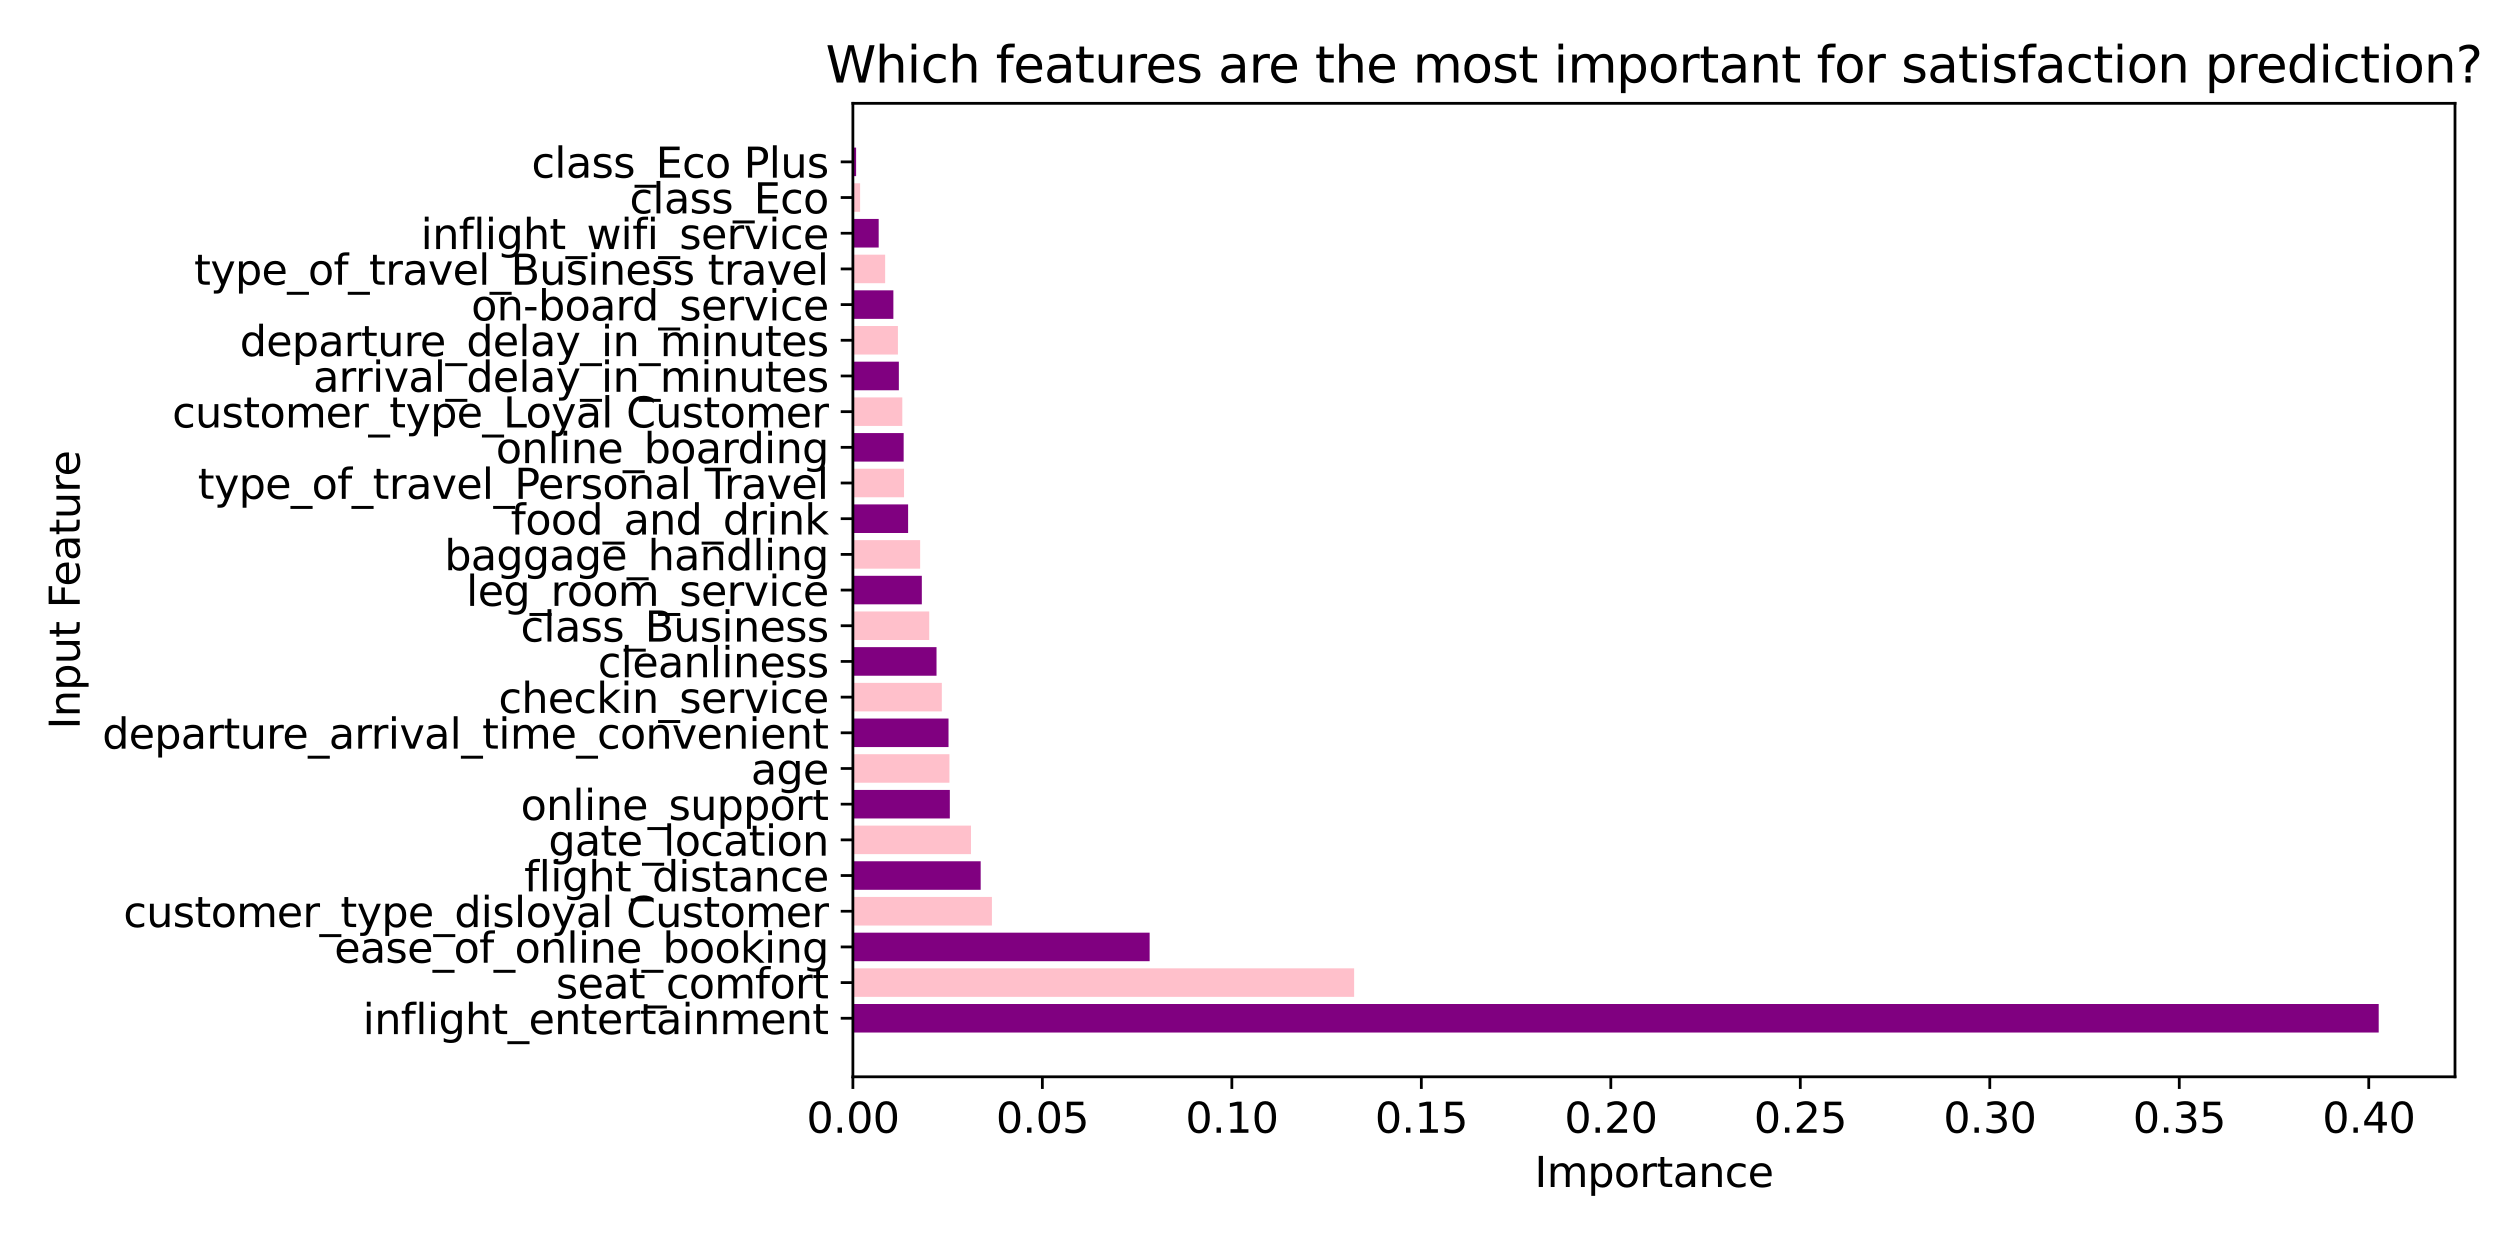 <?xml version="1.0" encoding="utf-8" standalone="no"?>
<!DOCTYPE svg PUBLIC "-//W3C//DTD SVG 1.1//EN"
  "http://www.w3.org/Graphics/SVG/1.1/DTD/svg11.dtd">
<svg xmlns:xlink="http://www.w3.org/1999/xlink" width="720pt" height="360pt" viewBox="0 0 720 360" xmlns="http://www.w3.org/2000/svg" version="1.1">
 <defs>
  <style type="text/css">*{stroke-linejoin: round; stroke-linecap: butt}</style>
 </defs>
 <g id="figure_1">
  <g id="patch_1">
   <path d="M 0 360 
L 720 360 
L 720 0 
L 0 0 
z
" style="fill: #ffffff"/>
  </g>
  <g id="axes_1">
   <g id="patch_2">
    <path d="M 245.63 310.12 
L 707.04 310.12 
L 707.04 29.76 
L 245.63 29.76 
z
" style="fill: #ffffff"/>
   </g>
   <g id="patch_3">
    <path d="M 245.63 297.376 
L 685.068 297.376 
L 685.068 289.155 
L 245.63 289.155 
z
" clip-path="url(#p4d60c5ebba)" style="fill: #800080"/>
   </g>
   <g id="patch_4">
    <path d="M 245.63 287.099 
L 389.99 287.099 
L 389.99 278.878 
L 245.63 278.878 
z
" clip-path="url(#p4d60c5ebba)" style="fill: #ffc0cb"/>
   </g>
   <g id="patch_5">
    <path d="M 245.63 276.822 
L 331.097 276.822 
L 331.097 268.6 
L 245.63 268.6 
z
" clip-path="url(#p4d60c5ebba)" style="fill: #800080"/>
   </g>
   <g id="patch_6">
    <path d="M 245.63 266.545 
L 285.674 266.545 
L 285.674 258.323 
L 245.63 258.323 
z
" clip-path="url(#p4d60c5ebba)" style="fill: #ffc0cb"/>
   </g>
   <g id="patch_7">
    <path d="M 245.63 256.268 
L 282.436 256.268 
L 282.436 248.046 
L 245.63 248.046 
z
" clip-path="url(#p4d60c5ebba)" style="fill: #800080"/>
   </g>
   <g id="patch_8">
    <path d="M 245.63 245.991 
L 279.644 245.991 
L 279.644 237.769 
L 245.63 237.769 
z
" clip-path="url(#p4d60c5ebba)" style="fill: #ffc0cb"/>
   </g>
   <g id="patch_9">
    <path d="M 245.63 235.714 
L 273.551 235.714 
L 273.551 227.492 
L 245.63 227.492 
z
" clip-path="url(#p4d60c5ebba)" style="fill: #800080"/>
   </g>
   <g id="patch_10">
    <path d="M 245.63 225.436 
L 273.438 225.436 
L 273.438 217.215 
L 245.63 217.215 
z
" clip-path="url(#p4d60c5ebba)" style="fill: #ffc0cb"/>
   </g>
   <g id="patch_11">
    <path d="M 245.63 215.159 
L 273.175 215.159 
L 273.175 206.938 
L 245.63 206.938 
z
" clip-path="url(#p4d60c5ebba)" style="fill: #800080"/>
   </g>
   <g id="patch_12">
    <path d="M 245.63 204.882 
L 271.248 204.882 
L 271.248 196.661 
L 245.63 196.661 
z
" clip-path="url(#p4d60c5ebba)" style="fill: #ffc0cb"/>
   </g>
   <g id="patch_13">
    <path d="M 245.63 194.605 
L 269.719 194.605 
L 269.719 186.383 
L 245.63 186.383 
z
" clip-path="url(#p4d60c5ebba)" style="fill: #800080"/>
   </g>
   <g id="patch_14">
    <path d="M 245.63 184.328 
L 267.616 184.328 
L 267.616 176.106 
L 245.63 176.106 
z
" clip-path="url(#p4d60c5ebba)" style="fill: #ffc0cb"/>
   </g>
   <g id="patch_15">
    <path d="M 245.63 174.051 
L 265.487 174.051 
L 265.487 165.829 
L 245.63 165.829 
z
" clip-path="url(#p4d60c5ebba)" style="fill: #800080"/>
   </g>
   <g id="patch_16">
    <path d="M 245.63 163.774 
L 265.002 163.774 
L 265.002 155.552 
L 245.63 155.552 
z
" clip-path="url(#p4d60c5ebba)" style="fill: #ffc0cb"/>
   </g>
   <g id="patch_17">
    <path d="M 245.63 153.497 
L 261.536 153.497 
L 261.536 145.275 
L 245.63 145.275 
z
" clip-path="url(#p4d60c5ebba)" style="fill: #800080"/>
   </g>
   <g id="patch_18">
    <path d="M 245.63 143.219 
L 260.362 143.219 
L 260.362 134.998 
L 245.63 134.998 
z
" clip-path="url(#p4d60c5ebba)" style="fill: #ffc0cb"/>
   </g>
   <g id="patch_19">
    <path d="M 245.63 132.942 
L 260.253 132.942 
L 260.253 124.721 
L 245.63 124.721 
z
" clip-path="url(#p4d60c5ebba)" style="fill: #800080"/>
   </g>
   <g id="patch_20">
    <path d="M 245.63 122.665 
L 259.863 122.665 
L 259.863 114.444 
L 245.63 114.444 
z
" clip-path="url(#p4d60c5ebba)" style="fill: #ffc0cb"/>
   </g>
   <g id="patch_21">
    <path d="M 245.63 112.388 
L 258.87 112.388 
L 258.87 104.166 
L 245.63 104.166 
z
" clip-path="url(#p4d60c5ebba)" style="fill: #800080"/>
   </g>
   <g id="patch_22">
    <path d="M 245.63 102.111 
L 258.603 102.111 
L 258.603 93.889 
L 245.63 93.889 
z
" clip-path="url(#p4d60c5ebba)" style="fill: #ffc0cb"/>
   </g>
   <g id="patch_23">
    <path d="M 245.63 91.834 
L 257.291 91.834 
L 257.291 83.612 
L 245.63 83.612 
z
" clip-path="url(#p4d60c5ebba)" style="fill: #800080"/>
   </g>
   <g id="patch_24">
    <path d="M 245.63 81.557 
L 254.922 81.557 
L 254.922 73.335 
L 245.63 73.335 
z
" clip-path="url(#p4d60c5ebba)" style="fill: #ffc0cb"/>
   </g>
   <g id="patch_25">
    <path d="M 245.63 71.28 
L 253.062 71.28 
L 253.062 63.058 
L 245.63 63.058 
z
" clip-path="url(#p4d60c5ebba)" style="fill: #800080"/>
   </g>
   <g id="patch_26">
    <path d="M 245.63 61.002 
L 247.711 61.002 
L 247.711 52.781 
L 245.63 52.781 
z
" clip-path="url(#p4d60c5ebba)" style="fill: #ffc0cb"/>
   </g>
   <g id="patch_27">
    <path d="M 245.63 50.725 
L 246.559 50.725 
L 246.559 42.504 
L 245.63 42.504 
z
" clip-path="url(#p4d60c5ebba)" style="fill: #800080"/>
   </g>
   <g id="matplotlib.axis_1">
    <g id="xtick_1">
     <g id="line2d_1">
      <defs>
       <path id="m45da44af66" d="M 0 0 
L 0 3.5 
" style="stroke: #000000; stroke-width: 0.8"/>
      </defs>
      <g>
       <use xlink:href="#m45da44af66" x="245.63" y="310.12" style="stroke: #000000; stroke-width: 0.8"/>
      </g>
     </g>
     <g id="text_1">
      <!-- 0.00 -->
      <g transform="translate(232.271 326.238) scale(0.12 -0.12)">
       <defs>
        <path id="DejaVuSans-30" d="M 2034 4250 
Q 1547 4250 1301 3770 
Q 1056 3291 1056 2328 
Q 1056 1369 1301 889 
Q 1547 409 2034 409 
Q 2525 409 2770 889 
Q 3016 1369 3016 2328 
Q 3016 3291 2770 3770 
Q 2525 4250 2034 4250 
z
M 2034 4750 
Q 2819 4750 3233 4129 
Q 3647 3509 3647 2328 
Q 3647 1150 3233 529 
Q 2819 -91 2034 -91 
Q 1250 -91 836 529 
Q 422 1150 422 2328 
Q 422 3509 836 4129 
Q 1250 4750 2034 4750 
z
" transform="scale(0.016)"/>
        <path id="DejaVuSans-2e" d="M 684 794 
L 1344 794 
L 1344 0 
L 684 0 
L 684 794 
z
" transform="scale(0.016)"/>
       </defs>
       <use xlink:href="#DejaVuSans-30"/>
       <use xlink:href="#DejaVuSans-2e" transform="translate(63.623 0)"/>
       <use xlink:href="#DejaVuSans-30" transform="translate(95.41 0)"/>
       <use xlink:href="#DejaVuSans-30" transform="translate(159.033 0)"/>
      </g>
     </g>
    </g>
    <g id="xtick_2">
     <g id="line2d_2">
      <g>
       <use xlink:href="#m45da44af66" x="300.201" y="310.12" style="stroke: #000000; stroke-width: 0.8"/>
      </g>
     </g>
     <g id="text_2">
      <!-- 0.05 -->
      <g transform="translate(286.842 326.238) scale(0.12 -0.12)">
       <defs>
        <path id="DejaVuSans-35" d="M 691 4666 
L 3169 4666 
L 3169 4134 
L 1269 4134 
L 1269 2991 
Q 1406 3038 1543 3061 
Q 1681 3084 1819 3084 
Q 2600 3084 3056 2656 
Q 3513 2228 3513 1497 
Q 3513 744 3044 326 
Q 2575 -91 1722 -91 
Q 1428 -91 1123 -41 
Q 819 9 494 109 
L 494 744 
Q 775 591 1075 516 
Q 1375 441 1709 441 
Q 2250 441 2565 725 
Q 2881 1009 2881 1497 
Q 2881 1984 2565 2268 
Q 2250 2553 1709 2553 
Q 1456 2553 1204 2497 
Q 953 2441 691 2322 
L 691 4666 
z
" transform="scale(0.016)"/>
       </defs>
       <use xlink:href="#DejaVuSans-30"/>
       <use xlink:href="#DejaVuSans-2e" transform="translate(63.623 0)"/>
       <use xlink:href="#DejaVuSans-30" transform="translate(95.41 0)"/>
       <use xlink:href="#DejaVuSans-35" transform="translate(159.033 0)"/>
      </g>
     </g>
    </g>
    <g id="xtick_3">
     <g id="line2d_3">
      <g>
       <use xlink:href="#m45da44af66" x="354.773" y="310.12" style="stroke: #000000; stroke-width: 0.8"/>
      </g>
     </g>
     <g id="text_3">
      <!-- 0.10 -->
      <g transform="translate(341.413 326.238) scale(0.12 -0.12)">
       <defs>
        <path id="DejaVuSans-31" d="M 794 531 
L 1825 531 
L 1825 4091 
L 703 3866 
L 703 4441 
L 1819 4666 
L 2450 4666 
L 2450 531 
L 3481 531 
L 3481 0 
L 794 0 
L 794 531 
z
" transform="scale(0.016)"/>
       </defs>
       <use xlink:href="#DejaVuSans-30"/>
       <use xlink:href="#DejaVuSans-2e" transform="translate(63.623 0)"/>
       <use xlink:href="#DejaVuSans-31" transform="translate(95.41 0)"/>
       <use xlink:href="#DejaVuSans-30" transform="translate(159.033 0)"/>
      </g>
     </g>
    </g>
    <g id="xtick_4">
     <g id="line2d_4">
      <g>
       <use xlink:href="#m45da44af66" x="409.344" y="310.12" style="stroke: #000000; stroke-width: 0.8"/>
      </g>
     </g>
     <g id="text_4">
      <!-- 0.15 -->
      <g transform="translate(395.985 326.238) scale(0.12 -0.12)">
       <use xlink:href="#DejaVuSans-30"/>
       <use xlink:href="#DejaVuSans-2e" transform="translate(63.623 0)"/>
       <use xlink:href="#DejaVuSans-31" transform="translate(95.41 0)"/>
       <use xlink:href="#DejaVuSans-35" transform="translate(159.033 0)"/>
      </g>
     </g>
    </g>
    <g id="xtick_5">
     <g id="line2d_5">
      <g>
       <use xlink:href="#m45da44af66" x="463.915" y="310.12" style="stroke: #000000; stroke-width: 0.8"/>
      </g>
     </g>
     <g id="text_5">
      <!-- 0.20 -->
      <g transform="translate(450.556 326.238) scale(0.12 -0.12)">
       <defs>
        <path id="DejaVuSans-32" d="M 1228 531 
L 3431 531 
L 3431 0 
L 469 0 
L 469 531 
Q 828 903 1448 1529 
Q 2069 2156 2228 2338 
Q 2531 2678 2651 2914 
Q 2772 3150 2772 3378 
Q 2772 3750 2511 3984 
Q 2250 4219 1831 4219 
Q 1534 4219 1204 4116 
Q 875 4013 500 3803 
L 500 4441 
Q 881 4594 1212 4672 
Q 1544 4750 1819 4750 
Q 2544 4750 2975 4387 
Q 3406 4025 3406 3419 
Q 3406 3131 3298 2873 
Q 3191 2616 2906 2266 
Q 2828 2175 2409 1742 
Q 1991 1309 1228 531 
z
" transform="scale(0.016)"/>
       </defs>
       <use xlink:href="#DejaVuSans-30"/>
       <use xlink:href="#DejaVuSans-2e" transform="translate(63.623 0)"/>
       <use xlink:href="#DejaVuSans-32" transform="translate(95.41 0)"/>
       <use xlink:href="#DejaVuSans-30" transform="translate(159.033 0)"/>
      </g>
     </g>
    </g>
    <g id="xtick_6">
     <g id="line2d_6">
      <g>
       <use xlink:href="#m45da44af66" x="518.487" y="310.12" style="stroke: #000000; stroke-width: 0.8"/>
      </g>
     </g>
     <g id="text_6">
      <!-- 0.25 -->
      <g transform="translate(505.127 326.238) scale(0.12 -0.12)">
       <use xlink:href="#DejaVuSans-30"/>
       <use xlink:href="#DejaVuSans-2e" transform="translate(63.623 0)"/>
       <use xlink:href="#DejaVuSans-32" transform="translate(95.41 0)"/>
       <use xlink:href="#DejaVuSans-35" transform="translate(159.033 0)"/>
      </g>
     </g>
    </g>
    <g id="xtick_7">
     <g id="line2d_7">
      <g>
       <use xlink:href="#m45da44af66" x="573.058" y="310.12" style="stroke: #000000; stroke-width: 0.8"/>
      </g>
     </g>
     <g id="text_7">
      <!-- 0.30 -->
      <g transform="translate(559.699 326.238) scale(0.12 -0.12)">
       <defs>
        <path id="DejaVuSans-33" d="M 2597 2516 
Q 3050 2419 3304 2112 
Q 3559 1806 3559 1356 
Q 3559 666 3084 287 
Q 2609 -91 1734 -91 
Q 1441 -91 1130 -33 
Q 819 25 488 141 
L 488 750 
Q 750 597 1062 519 
Q 1375 441 1716 441 
Q 2309 441 2620 675 
Q 2931 909 2931 1356 
Q 2931 1769 2642 2001 
Q 2353 2234 1838 2234 
L 1294 2234 
L 1294 2753 
L 1863 2753 
Q 2328 2753 2575 2939 
Q 2822 3125 2822 3475 
Q 2822 3834 2567 4026 
Q 2313 4219 1838 4219 
Q 1578 4219 1281 4162 
Q 984 4106 628 3988 
L 628 4550 
Q 988 4650 1302 4700 
Q 1616 4750 1894 4750 
Q 2613 4750 3031 4423 
Q 3450 4097 3450 3541 
Q 3450 3153 3228 2886 
Q 3006 2619 2597 2516 
z
" transform="scale(0.016)"/>
       </defs>
       <use xlink:href="#DejaVuSans-30"/>
       <use xlink:href="#DejaVuSans-2e" transform="translate(63.623 0)"/>
       <use xlink:href="#DejaVuSans-33" transform="translate(95.41 0)"/>
       <use xlink:href="#DejaVuSans-30" transform="translate(159.033 0)"/>
      </g>
     </g>
    </g>
    <g id="xtick_8">
     <g id="line2d_8">
      <g>
       <use xlink:href="#m45da44af66" x="627.63" y="310.12" style="stroke: #000000; stroke-width: 0.8"/>
      </g>
     </g>
     <g id="text_8">
      <!-- 0.35 -->
      <g transform="translate(614.27 326.238) scale(0.12 -0.12)">
       <use xlink:href="#DejaVuSans-30"/>
       <use xlink:href="#DejaVuSans-2e" transform="translate(63.623 0)"/>
       <use xlink:href="#DejaVuSans-33" transform="translate(95.41 0)"/>
       <use xlink:href="#DejaVuSans-35" transform="translate(159.033 0)"/>
      </g>
     </g>
    </g>
    <g id="xtick_9">
     <g id="line2d_9">
      <g>
       <use xlink:href="#m45da44af66" x="682.201" y="310.12" style="stroke: #000000; stroke-width: 0.8"/>
      </g>
     </g>
     <g id="text_9">
      <!-- 0.40 -->
      <g transform="translate(668.842 326.238) scale(0.12 -0.12)">
       <defs>
        <path id="DejaVuSans-34" d="M 2419 4116 
L 825 1625 
L 2419 1625 
L 2419 4116 
z
M 2253 4666 
L 3047 4666 
L 3047 1625 
L 3713 1625 
L 3713 1100 
L 3047 1100 
L 3047 0 
L 2419 0 
L 2419 1100 
L 313 1100 
L 313 1709 
L 2253 4666 
z
" transform="scale(0.016)"/>
       </defs>
       <use xlink:href="#DejaVuSans-30"/>
       <use xlink:href="#DejaVuSans-2e" transform="translate(63.623 0)"/>
       <use xlink:href="#DejaVuSans-34" transform="translate(95.41 0)"/>
       <use xlink:href="#DejaVuSans-30" transform="translate(159.033 0)"/>
      </g>
     </g>
    </g>
    <g id="text_10">
     <!-- Importance -->
     <g transform="translate(441.951 341.852) scale(0.12 -0.12)">
      <defs>
       <path id="DejaVuSans-49" d="M 628 4666 
L 1259 4666 
L 1259 0 
L 628 0 
L 628 4666 
z
" transform="scale(0.016)"/>
       <path id="DejaVuSans-6d" d="M 3328 2828 
Q 3544 3216 3844 3400 
Q 4144 3584 4550 3584 
Q 5097 3584 5394 3201 
Q 5691 2819 5691 2113 
L 5691 0 
L 5113 0 
L 5113 2094 
Q 5113 2597 4934 2840 
Q 4756 3084 4391 3084 
Q 3944 3084 3684 2787 
Q 3425 2491 3425 1978 
L 3425 0 
L 2847 0 
L 2847 2094 
Q 2847 2600 2669 2842 
Q 2491 3084 2119 3084 
Q 1678 3084 1418 2786 
Q 1159 2488 1159 1978 
L 1159 0 
L 581 0 
L 581 3500 
L 1159 3500 
L 1159 2956 
Q 1356 3278 1631 3431 
Q 1906 3584 2284 3584 
Q 2666 3584 2933 3390 
Q 3200 3197 3328 2828 
z
" transform="scale(0.016)"/>
       <path id="DejaVuSans-70" d="M 1159 525 
L 1159 -1331 
L 581 -1331 
L 581 3500 
L 1159 3500 
L 1159 2969 
Q 1341 3281 1617 3432 
Q 1894 3584 2278 3584 
Q 2916 3584 3314 3078 
Q 3713 2572 3713 1747 
Q 3713 922 3314 415 
Q 2916 -91 2278 -91 
Q 1894 -91 1617 61 
Q 1341 213 1159 525 
z
M 3116 1747 
Q 3116 2381 2855 2742 
Q 2594 3103 2138 3103 
Q 1681 3103 1420 2742 
Q 1159 2381 1159 1747 
Q 1159 1113 1420 752 
Q 1681 391 2138 391 
Q 2594 391 2855 752 
Q 3116 1113 3116 1747 
z
" transform="scale(0.016)"/>
       <path id="DejaVuSans-6f" d="M 1959 3097 
Q 1497 3097 1228 2736 
Q 959 2375 959 1747 
Q 959 1119 1226 758 
Q 1494 397 1959 397 
Q 2419 397 2687 759 
Q 2956 1122 2956 1747 
Q 2956 2369 2687 2733 
Q 2419 3097 1959 3097 
z
M 1959 3584 
Q 2709 3584 3137 3096 
Q 3566 2609 3566 1747 
Q 3566 888 3137 398 
Q 2709 -91 1959 -91 
Q 1206 -91 779 398 
Q 353 888 353 1747 
Q 353 2609 779 3096 
Q 1206 3584 1959 3584 
z
" transform="scale(0.016)"/>
       <path id="DejaVuSans-72" d="M 2631 2963 
Q 2534 3019 2420 3045 
Q 2306 3072 2169 3072 
Q 1681 3072 1420 2755 
Q 1159 2438 1159 1844 
L 1159 0 
L 581 0 
L 581 3500 
L 1159 3500 
L 1159 2956 
Q 1341 3275 1631 3429 
Q 1922 3584 2338 3584 
Q 2397 3584 2469 3576 
Q 2541 3569 2628 3553 
L 2631 2963 
z
" transform="scale(0.016)"/>
       <path id="DejaVuSans-74" d="M 1172 4494 
L 1172 3500 
L 2356 3500 
L 2356 3053 
L 1172 3053 
L 1172 1153 
Q 1172 725 1289 603 
Q 1406 481 1766 481 
L 2356 481 
L 2356 0 
L 1766 0 
Q 1100 0 847 248 
Q 594 497 594 1153 
L 594 3053 
L 172 3053 
L 172 3500 
L 594 3500 
L 594 4494 
L 1172 4494 
z
" transform="scale(0.016)"/>
       <path id="DejaVuSans-61" d="M 2194 1759 
Q 1497 1759 1228 1600 
Q 959 1441 959 1056 
Q 959 750 1161 570 
Q 1363 391 1709 391 
Q 2188 391 2477 730 
Q 2766 1069 2766 1631 
L 2766 1759 
L 2194 1759 
z
M 3341 1997 
L 3341 0 
L 2766 0 
L 2766 531 
Q 2569 213 2275 61 
Q 1981 -91 1556 -91 
Q 1019 -91 701 211 
Q 384 513 384 1019 
Q 384 1609 779 1909 
Q 1175 2209 1959 2209 
L 2766 2209 
L 2766 2266 
Q 2766 2663 2505 2880 
Q 2244 3097 1772 3097 
Q 1472 3097 1187 3025 
Q 903 2953 641 2809 
L 641 3341 
Q 956 3463 1253 3523 
Q 1550 3584 1831 3584 
Q 2591 3584 2966 3190 
Q 3341 2797 3341 1997 
z
" transform="scale(0.016)"/>
       <path id="DejaVuSans-6e" d="M 3513 2113 
L 3513 0 
L 2938 0 
L 2938 2094 
Q 2938 2591 2744 2837 
Q 2550 3084 2163 3084 
Q 1697 3084 1428 2787 
Q 1159 2491 1159 1978 
L 1159 0 
L 581 0 
L 581 3500 
L 1159 3500 
L 1159 2956 
Q 1366 3272 1645 3428 
Q 1925 3584 2291 3584 
Q 2894 3584 3203 3211 
Q 3513 2838 3513 2113 
z
" transform="scale(0.016)"/>
       <path id="DejaVuSans-63" d="M 3122 3366 
L 3122 2828 
Q 2878 2963 2633 3030 
Q 2388 3097 2138 3097 
Q 1578 3097 1268 2742 
Q 959 2388 959 1747 
Q 959 1106 1268 751 
Q 1578 397 2138 397 
Q 2388 397 2633 464 
Q 2878 531 3122 666 
L 3122 134 
Q 2881 22 2623 -34 
Q 2366 -91 2075 -91 
Q 1284 -91 818 406 
Q 353 903 353 1747 
Q 353 2603 823 3093 
Q 1294 3584 2113 3584 
Q 2378 3584 2631 3529 
Q 2884 3475 3122 3366 
z
" transform="scale(0.016)"/>
       <path id="DejaVuSans-65" d="M 3597 1894 
L 3597 1613 
L 953 1613 
Q 991 1019 1311 708 
Q 1631 397 2203 397 
Q 2534 397 2845 478 
Q 3156 559 3463 722 
L 3463 178 
Q 3153 47 2828 -22 
Q 2503 -91 2169 -91 
Q 1331 -91 842 396 
Q 353 884 353 1716 
Q 353 2575 817 3079 
Q 1281 3584 2069 3584 
Q 2775 3584 3186 3129 
Q 3597 2675 3597 1894 
z
M 3022 2063 
Q 3016 2534 2758 2815 
Q 2500 3097 2075 3097 
Q 1594 3097 1305 2825 
Q 1016 2553 972 2059 
L 3022 2063 
z
" transform="scale(0.016)"/>
      </defs>
      <use xlink:href="#DejaVuSans-49"/>
      <use xlink:href="#DejaVuSans-6d" transform="translate(29.492 0)"/>
      <use xlink:href="#DejaVuSans-70" transform="translate(126.904 0)"/>
      <use xlink:href="#DejaVuSans-6f" transform="translate(190.381 0)"/>
      <use xlink:href="#DejaVuSans-72" transform="translate(251.562 0)"/>
      <use xlink:href="#DejaVuSans-74" transform="translate(292.676 0)"/>
      <use xlink:href="#DejaVuSans-61" transform="translate(331.885 0)"/>
      <use xlink:href="#DejaVuSans-6e" transform="translate(393.164 0)"/>
      <use xlink:href="#DejaVuSans-63" transform="translate(456.543 0)"/>
      <use xlink:href="#DejaVuSans-65" transform="translate(511.523 0)"/>
     </g>
    </g>
   </g>
   <g id="matplotlib.axis_2">
    <g id="ytick_1">
     <g id="line2d_10">
      <defs>
       <path id="m63015a3561" d="M 0 0 
L -3.5 0 
" style="stroke: #000000; stroke-width: 0.8"/>
      </defs>
      <g>
       <use xlink:href="#m63015a3561" x="245.63" y="293.266" style="stroke: #000000; stroke-width: 0.8"/>
      </g>
     </g>
     <g id="text_11">
      <!-- inflight_entertainment -->
      <g transform="translate(104.483 297.825) scale(0.12 -0.12)">
       <defs>
        <path id="DejaVuSans-69" d="M 603 3500 
L 1178 3500 
L 1178 0 
L 603 0 
L 603 3500 
z
M 603 4863 
L 1178 4863 
L 1178 4134 
L 603 4134 
L 603 4863 
z
" transform="scale(0.016)"/>
        <path id="DejaVuSans-66" d="M 2375 4863 
L 2375 4384 
L 1825 4384 
Q 1516 4384 1395 4259 
Q 1275 4134 1275 3809 
L 1275 3500 
L 2222 3500 
L 2222 3053 
L 1275 3053 
L 1275 0 
L 697 0 
L 697 3053 
L 147 3053 
L 147 3500 
L 697 3500 
L 697 3744 
Q 697 4328 969 4595 
Q 1241 4863 1831 4863 
L 2375 4863 
z
" transform="scale(0.016)"/>
        <path id="DejaVuSans-6c" d="M 603 4863 
L 1178 4863 
L 1178 0 
L 603 0 
L 603 4863 
z
" transform="scale(0.016)"/>
        <path id="DejaVuSans-67" d="M 2906 1791 
Q 2906 2416 2648 2759 
Q 2391 3103 1925 3103 
Q 1463 3103 1205 2759 
Q 947 2416 947 1791 
Q 947 1169 1205 825 
Q 1463 481 1925 481 
Q 2391 481 2648 825 
Q 2906 1169 2906 1791 
z
M 3481 434 
Q 3481 -459 3084 -895 
Q 2688 -1331 1869 -1331 
Q 1566 -1331 1297 -1286 
Q 1028 -1241 775 -1147 
L 775 -588 
Q 1028 -725 1275 -790 
Q 1522 -856 1778 -856 
Q 2344 -856 2625 -561 
Q 2906 -266 2906 331 
L 2906 616 
Q 2728 306 2450 153 
Q 2172 0 1784 0 
Q 1141 0 747 490 
Q 353 981 353 1791 
Q 353 2603 747 3093 
Q 1141 3584 1784 3584 
Q 2172 3584 2450 3431 
Q 2728 3278 2906 2969 
L 2906 3500 
L 3481 3500 
L 3481 434 
z
" transform="scale(0.016)"/>
        <path id="DejaVuSans-68" d="M 3513 2113 
L 3513 0 
L 2938 0 
L 2938 2094 
Q 2938 2591 2744 2837 
Q 2550 3084 2163 3084 
Q 1697 3084 1428 2787 
Q 1159 2491 1159 1978 
L 1159 0 
L 581 0 
L 581 4863 
L 1159 4863 
L 1159 2956 
Q 1366 3272 1645 3428 
Q 1925 3584 2291 3584 
Q 2894 3584 3203 3211 
Q 3513 2838 3513 2113 
z
" transform="scale(0.016)"/>
        <path id="DejaVuSans-5f" d="M 3263 -1063 
L 3263 -1509 
L -63 -1509 
L -63 -1063 
L 3263 -1063 
z
" transform="scale(0.016)"/>
       </defs>
       <use xlink:href="#DejaVuSans-69"/>
       <use xlink:href="#DejaVuSans-6e" transform="translate(27.783 0)"/>
       <use xlink:href="#DejaVuSans-66" transform="translate(91.162 0)"/>
       <use xlink:href="#DejaVuSans-6c" transform="translate(126.367 0)"/>
       <use xlink:href="#DejaVuSans-69" transform="translate(154.15 0)"/>
       <use xlink:href="#DejaVuSans-67" transform="translate(181.934 0)"/>
       <use xlink:href="#DejaVuSans-68" transform="translate(245.41 0)"/>
       <use xlink:href="#DejaVuSans-74" transform="translate(308.789 0)"/>
       <use xlink:href="#DejaVuSans-5f" transform="translate(347.998 0)"/>
       <use xlink:href="#DejaVuSans-65" transform="translate(397.998 0)"/>
       <use xlink:href="#DejaVuSans-6e" transform="translate(459.521 0)"/>
       <use xlink:href="#DejaVuSans-74" transform="translate(522.9 0)"/>
       <use xlink:href="#DejaVuSans-65" transform="translate(562.109 0)"/>
       <use xlink:href="#DejaVuSans-72" transform="translate(623.633 0)"/>
       <use xlink:href="#DejaVuSans-74" transform="translate(664.746 0)"/>
       <use xlink:href="#DejaVuSans-61" transform="translate(703.955 0)"/>
       <use xlink:href="#DejaVuSans-69" transform="translate(765.234 0)"/>
       <use xlink:href="#DejaVuSans-6e" transform="translate(793.018 0)"/>
       <use xlink:href="#DejaVuSans-6d" transform="translate(856.396 0)"/>
       <use xlink:href="#DejaVuSans-65" transform="translate(953.809 0)"/>
       <use xlink:href="#DejaVuSans-6e" transform="translate(1015.332 0)"/>
       <use xlink:href="#DejaVuSans-74" transform="translate(1078.711 0)"/>
      </g>
     </g>
    </g>
    <g id="ytick_2">
     <g id="line2d_11">
      <g>
       <use xlink:href="#m63015a3561" x="245.63" y="282.988" style="stroke: #000000; stroke-width: 0.8"/>
      </g>
     </g>
     <g id="text_12">
      <!-- seat_comfort -->
      <g transform="translate(160.103 287.547) scale(0.12 -0.12)">
       <defs>
        <path id="DejaVuSans-73" d="M 2834 3397 
L 2834 2853 
Q 2591 2978 2328 3040 
Q 2066 3103 1784 3103 
Q 1356 3103 1142 2972 
Q 928 2841 928 2578 
Q 928 2378 1081 2264 
Q 1234 2150 1697 2047 
L 1894 2003 
Q 2506 1872 2764 1633 
Q 3022 1394 3022 966 
Q 3022 478 2636 193 
Q 2250 -91 1575 -91 
Q 1294 -91 989 -36 
Q 684 19 347 128 
L 347 722 
Q 666 556 975 473 
Q 1284 391 1588 391 
Q 1994 391 2212 530 
Q 2431 669 2431 922 
Q 2431 1156 2273 1281 
Q 2116 1406 1581 1522 
L 1381 1569 
Q 847 1681 609 1914 
Q 372 2147 372 2553 
Q 372 3047 722 3315 
Q 1072 3584 1716 3584 
Q 2034 3584 2315 3537 
Q 2597 3491 2834 3397 
z
" transform="scale(0.016)"/>
       </defs>
       <use xlink:href="#DejaVuSans-73"/>
       <use xlink:href="#DejaVuSans-65" transform="translate(52.1 0)"/>
       <use xlink:href="#DejaVuSans-61" transform="translate(113.623 0)"/>
       <use xlink:href="#DejaVuSans-74" transform="translate(174.902 0)"/>
       <use xlink:href="#DejaVuSans-5f" transform="translate(214.111 0)"/>
       <use xlink:href="#DejaVuSans-63" transform="translate(264.111 0)"/>
       <use xlink:href="#DejaVuSans-6f" transform="translate(319.092 0)"/>
       <use xlink:href="#DejaVuSans-6d" transform="translate(380.273 0)"/>
       <use xlink:href="#DejaVuSans-66" transform="translate(477.686 0)"/>
       <use xlink:href="#DejaVuSans-6f" transform="translate(512.891 0)"/>
       <use xlink:href="#DejaVuSans-72" transform="translate(574.072 0)"/>
       <use xlink:href="#DejaVuSans-74" transform="translate(615.186 0)"/>
      </g>
     </g>
    </g>
    <g id="ytick_3">
     <g id="line2d_12">
      <g>
       <use xlink:href="#m63015a3561" x="245.63" y="272.711" style="stroke: #000000; stroke-width: 0.8"/>
      </g>
     </g>
     <g id="text_13">
      <!-- ease_of_online_booking -->
      <g transform="translate(96.278 277.27) scale(0.12 -0.12)">
       <defs>
        <path id="DejaVuSans-62" d="M 3116 1747 
Q 3116 2381 2855 2742 
Q 2594 3103 2138 3103 
Q 1681 3103 1420 2742 
Q 1159 2381 1159 1747 
Q 1159 1113 1420 752 
Q 1681 391 2138 391 
Q 2594 391 2855 752 
Q 3116 1113 3116 1747 
z
M 1159 2969 
Q 1341 3281 1617 3432 
Q 1894 3584 2278 3584 
Q 2916 3584 3314 3078 
Q 3713 2572 3713 1747 
Q 3713 922 3314 415 
Q 2916 -91 2278 -91 
Q 1894 -91 1617 61 
Q 1341 213 1159 525 
L 1159 0 
L 581 0 
L 581 4863 
L 1159 4863 
L 1159 2969 
z
" transform="scale(0.016)"/>
        <path id="DejaVuSans-6b" d="M 581 4863 
L 1159 4863 
L 1159 1991 
L 2875 3500 
L 3609 3500 
L 1753 1863 
L 3688 0 
L 2938 0 
L 1159 1709 
L 1159 0 
L 581 0 
L 581 4863 
z
" transform="scale(0.016)"/>
       </defs>
       <use xlink:href="#DejaVuSans-65"/>
       <use xlink:href="#DejaVuSans-61" transform="translate(61.523 0)"/>
       <use xlink:href="#DejaVuSans-73" transform="translate(122.803 0)"/>
       <use xlink:href="#DejaVuSans-65" transform="translate(174.902 0)"/>
       <use xlink:href="#DejaVuSans-5f" transform="translate(236.426 0)"/>
       <use xlink:href="#DejaVuSans-6f" transform="translate(286.426 0)"/>
       <use xlink:href="#DejaVuSans-66" transform="translate(347.607 0)"/>
       <use xlink:href="#DejaVuSans-5f" transform="translate(382.812 0)"/>
       <use xlink:href="#DejaVuSans-6f" transform="translate(432.812 0)"/>
       <use xlink:href="#DejaVuSans-6e" transform="translate(493.994 0)"/>
       <use xlink:href="#DejaVuSans-6c" transform="translate(557.373 0)"/>
       <use xlink:href="#DejaVuSans-69" transform="translate(585.156 0)"/>
       <use xlink:href="#DejaVuSans-6e" transform="translate(612.939 0)"/>
       <use xlink:href="#DejaVuSans-65" transform="translate(676.318 0)"/>
       <use xlink:href="#DejaVuSans-5f" transform="translate(737.842 0)"/>
       <use xlink:href="#DejaVuSans-62" transform="translate(787.842 0)"/>
       <use xlink:href="#DejaVuSans-6f" transform="translate(851.318 0)"/>
       <use xlink:href="#DejaVuSans-6f" transform="translate(912.5 0)"/>
       <use xlink:href="#DejaVuSans-6b" transform="translate(973.682 0)"/>
       <use xlink:href="#DejaVuSans-69" transform="translate(1031.592 0)"/>
       <use xlink:href="#DejaVuSans-6e" transform="translate(1059.375 0)"/>
       <use xlink:href="#DejaVuSans-67" transform="translate(1122.754 0)"/>
      </g>
     </g>
    </g>
    <g id="ytick_4">
     <g id="line2d_13">
      <g>
       <use xlink:href="#m63015a3561" x="245.63" y="262.434" style="stroke: #000000; stroke-width: 0.8"/>
      </g>
     </g>
     <g id="text_14">
      <!-- customer_type_disloyal Customer -->
      <g transform="translate(35.543 266.993) scale(0.12 -0.12)">
       <defs>
        <path id="DejaVuSans-75" d="M 544 1381 
L 544 3500 
L 1119 3500 
L 1119 1403 
Q 1119 906 1312 657 
Q 1506 409 1894 409 
Q 2359 409 2629 706 
Q 2900 1003 2900 1516 
L 2900 3500 
L 3475 3500 
L 3475 0 
L 2900 0 
L 2900 538 
Q 2691 219 2414 64 
Q 2138 -91 1772 -91 
Q 1169 -91 856 284 
Q 544 659 544 1381 
z
M 1991 3584 
L 1991 3584 
z
" transform="scale(0.016)"/>
        <path id="DejaVuSans-79" d="M 2059 -325 
Q 1816 -950 1584 -1140 
Q 1353 -1331 966 -1331 
L 506 -1331 
L 506 -850 
L 844 -850 
Q 1081 -850 1212 -737 
Q 1344 -625 1503 -206 
L 1606 56 
L 191 3500 
L 800 3500 
L 1894 763 
L 2988 3500 
L 3597 3500 
L 2059 -325 
z
" transform="scale(0.016)"/>
        <path id="DejaVuSans-64" d="M 2906 2969 
L 2906 4863 
L 3481 4863 
L 3481 0 
L 2906 0 
L 2906 525 
Q 2725 213 2448 61 
Q 2172 -91 1784 -91 
Q 1150 -91 751 415 
Q 353 922 353 1747 
Q 353 2572 751 3078 
Q 1150 3584 1784 3584 
Q 2172 3584 2448 3432 
Q 2725 3281 2906 2969 
z
M 947 1747 
Q 947 1113 1208 752 
Q 1469 391 1925 391 
Q 2381 391 2643 752 
Q 2906 1113 2906 1747 
Q 2906 2381 2643 2742 
Q 2381 3103 1925 3103 
Q 1469 3103 1208 2742 
Q 947 2381 947 1747 
z
" transform="scale(0.016)"/>
        <path id="DejaVuSans-20" transform="scale(0.016)"/>
        <path id="DejaVuSans-43" d="M 4122 4306 
L 4122 3641 
Q 3803 3938 3442 4084 
Q 3081 4231 2675 4231 
Q 1875 4231 1450 3742 
Q 1025 3253 1025 2328 
Q 1025 1406 1450 917 
Q 1875 428 2675 428 
Q 3081 428 3442 575 
Q 3803 722 4122 1019 
L 4122 359 
Q 3791 134 3420 21 
Q 3050 -91 2638 -91 
Q 1578 -91 968 557 
Q 359 1206 359 2328 
Q 359 3453 968 4101 
Q 1578 4750 2638 4750 
Q 3056 4750 3426 4639 
Q 3797 4528 4122 4306 
z
" transform="scale(0.016)"/>
       </defs>
       <use xlink:href="#DejaVuSans-63"/>
       <use xlink:href="#DejaVuSans-75" transform="translate(54.98 0)"/>
       <use xlink:href="#DejaVuSans-73" transform="translate(118.359 0)"/>
       <use xlink:href="#DejaVuSans-74" transform="translate(170.459 0)"/>
       <use xlink:href="#DejaVuSans-6f" transform="translate(209.668 0)"/>
       <use xlink:href="#DejaVuSans-6d" transform="translate(270.85 0)"/>
       <use xlink:href="#DejaVuSans-65" transform="translate(368.262 0)"/>
       <use xlink:href="#DejaVuSans-72" transform="translate(429.785 0)"/>
       <use xlink:href="#DejaVuSans-5f" transform="translate(470.898 0)"/>
       <use xlink:href="#DejaVuSans-74" transform="translate(520.898 0)"/>
       <use xlink:href="#DejaVuSans-79" transform="translate(560.107 0)"/>
       <use xlink:href="#DejaVuSans-70" transform="translate(619.287 0)"/>
       <use xlink:href="#DejaVuSans-65" transform="translate(682.764 0)"/>
       <use xlink:href="#DejaVuSans-5f" transform="translate(744.287 0)"/>
       <use xlink:href="#DejaVuSans-64" transform="translate(794.287 0)"/>
       <use xlink:href="#DejaVuSans-69" transform="translate(857.764 0)"/>
       <use xlink:href="#DejaVuSans-73" transform="translate(885.547 0)"/>
       <use xlink:href="#DejaVuSans-6c" transform="translate(937.646 0)"/>
       <use xlink:href="#DejaVuSans-6f" transform="translate(965.43 0)"/>
       <use xlink:href="#DejaVuSans-79" transform="translate(1026.611 0)"/>
       <use xlink:href="#DejaVuSans-61" transform="translate(1085.791 0)"/>
       <use xlink:href="#DejaVuSans-6c" transform="translate(1147.07 0)"/>
       <use xlink:href="#DejaVuSans-20" transform="translate(1174.854 0)"/>
       <use xlink:href="#DejaVuSans-43" transform="translate(1206.641 0)"/>
       <use xlink:href="#DejaVuSans-75" transform="translate(1276.465 0)"/>
       <use xlink:href="#DejaVuSans-73" transform="translate(1339.844 0)"/>
       <use xlink:href="#DejaVuSans-74" transform="translate(1391.943 0)"/>
       <use xlink:href="#DejaVuSans-6f" transform="translate(1431.152 0)"/>
       <use xlink:href="#DejaVuSans-6d" transform="translate(1492.334 0)"/>
       <use xlink:href="#DejaVuSans-65" transform="translate(1589.746 0)"/>
       <use xlink:href="#DejaVuSans-72" transform="translate(1651.27 0)"/>
      </g>
     </g>
    </g>
    <g id="ytick_5">
     <g id="line2d_14">
      <g>
       <use xlink:href="#m63015a3561" x="245.63" y="252.157" style="stroke: #000000; stroke-width: 0.8"/>
      </g>
     </g>
     <g id="text_15">
      <!-- flight_distance -->
      <g transform="translate(150.963 256.716) scale(0.12 -0.12)">
       <use xlink:href="#DejaVuSans-66"/>
       <use xlink:href="#DejaVuSans-6c" transform="translate(35.205 0)"/>
       <use xlink:href="#DejaVuSans-69" transform="translate(62.988 0)"/>
       <use xlink:href="#DejaVuSans-67" transform="translate(90.771 0)"/>
       <use xlink:href="#DejaVuSans-68" transform="translate(154.248 0)"/>
       <use xlink:href="#DejaVuSans-74" transform="translate(217.627 0)"/>
       <use xlink:href="#DejaVuSans-5f" transform="translate(256.836 0)"/>
       <use xlink:href="#DejaVuSans-64" transform="translate(306.836 0)"/>
       <use xlink:href="#DejaVuSans-69" transform="translate(370.312 0)"/>
       <use xlink:href="#DejaVuSans-73" transform="translate(398.096 0)"/>
       <use xlink:href="#DejaVuSans-74" transform="translate(450.195 0)"/>
       <use xlink:href="#DejaVuSans-61" transform="translate(489.404 0)"/>
       <use xlink:href="#DejaVuSans-6e" transform="translate(550.684 0)"/>
       <use xlink:href="#DejaVuSans-63" transform="translate(614.062 0)"/>
       <use xlink:href="#DejaVuSans-65" transform="translate(669.043 0)"/>
      </g>
     </g>
    </g>
    <g id="ytick_6">
     <g id="line2d_15">
      <g>
       <use xlink:href="#m63015a3561" x="245.63" y="241.88" style="stroke: #000000; stroke-width: 0.8"/>
      </g>
     </g>
     <g id="text_16">
      <!-- gate_location -->
      <g transform="translate(157.956 246.439) scale(0.12 -0.12)">
       <use xlink:href="#DejaVuSans-67"/>
       <use xlink:href="#DejaVuSans-61" transform="translate(63.477 0)"/>
       <use xlink:href="#DejaVuSans-74" transform="translate(124.756 0)"/>
       <use xlink:href="#DejaVuSans-65" transform="translate(163.965 0)"/>
       <use xlink:href="#DejaVuSans-5f" transform="translate(225.488 0)"/>
       <use xlink:href="#DejaVuSans-6c" transform="translate(275.488 0)"/>
       <use xlink:href="#DejaVuSans-6f" transform="translate(303.271 0)"/>
       <use xlink:href="#DejaVuSans-63" transform="translate(364.453 0)"/>
       <use xlink:href="#DejaVuSans-61" transform="translate(419.434 0)"/>
       <use xlink:href="#DejaVuSans-74" transform="translate(480.713 0)"/>
       <use xlink:href="#DejaVuSans-69" transform="translate(519.922 0)"/>
       <use xlink:href="#DejaVuSans-6f" transform="translate(547.705 0)"/>
       <use xlink:href="#DejaVuSans-6e" transform="translate(608.887 0)"/>
      </g>
     </g>
    </g>
    <g id="ytick_7">
     <g id="line2d_16">
      <g>
       <use xlink:href="#m63015a3561" x="245.63" y="231.603" style="stroke: #000000; stroke-width: 0.8"/>
      </g>
     </g>
     <g id="text_17">
      <!-- online_support -->
      <g transform="translate(149.954 236.162) scale(0.12 -0.12)">
       <use xlink:href="#DejaVuSans-6f"/>
       <use xlink:href="#DejaVuSans-6e" transform="translate(61.182 0)"/>
       <use xlink:href="#DejaVuSans-6c" transform="translate(124.561 0)"/>
       <use xlink:href="#DejaVuSans-69" transform="translate(152.344 0)"/>
       <use xlink:href="#DejaVuSans-6e" transform="translate(180.127 0)"/>
       <use xlink:href="#DejaVuSans-65" transform="translate(243.506 0)"/>
       <use xlink:href="#DejaVuSans-5f" transform="translate(305.029 0)"/>
       <use xlink:href="#DejaVuSans-73" transform="translate(355.029 0)"/>
       <use xlink:href="#DejaVuSans-75" transform="translate(407.129 0)"/>
       <use xlink:href="#DejaVuSans-70" transform="translate(470.508 0)"/>
       <use xlink:href="#DejaVuSans-70" transform="translate(533.984 0)"/>
       <use xlink:href="#DejaVuSans-6f" transform="translate(597.461 0)"/>
       <use xlink:href="#DejaVuSans-72" transform="translate(658.643 0)"/>
       <use xlink:href="#DejaVuSans-74" transform="translate(699.756 0)"/>
      </g>
     </g>
    </g>
    <g id="ytick_8">
     <g id="line2d_17">
      <g>
       <use xlink:href="#m63015a3561" x="245.63" y="221.326" style="stroke: #000000; stroke-width: 0.8"/>
      </g>
     </g>
     <g id="text_18">
      <!-- age -->
      <g transform="translate(216.274 225.885) scale(0.12 -0.12)">
       <use xlink:href="#DejaVuSans-61"/>
       <use xlink:href="#DejaVuSans-67" transform="translate(61.279 0)"/>
       <use xlink:href="#DejaVuSans-65" transform="translate(124.756 0)"/>
      </g>
     </g>
    </g>
    <g id="ytick_9">
     <g id="line2d_18">
      <g>
       <use xlink:href="#m63015a3561" x="245.63" y="211.049" style="stroke: #000000; stroke-width: 0.8"/>
      </g>
     </g>
     <g id="text_19">
      <!-- departure_arrival_time_convenient -->
      <g transform="translate(29.459 215.608) scale(0.12 -0.12)">
       <defs>
        <path id="DejaVuSans-76" d="M 191 3500 
L 800 3500 
L 1894 563 
L 2988 3500 
L 3597 3500 
L 2284 0 
L 1503 0 
L 191 3500 
z
" transform="scale(0.016)"/>
       </defs>
       <use xlink:href="#DejaVuSans-64"/>
       <use xlink:href="#DejaVuSans-65" transform="translate(63.477 0)"/>
       <use xlink:href="#DejaVuSans-70" transform="translate(125 0)"/>
       <use xlink:href="#DejaVuSans-61" transform="translate(188.477 0)"/>
       <use xlink:href="#DejaVuSans-72" transform="translate(249.756 0)"/>
       <use xlink:href="#DejaVuSans-74" transform="translate(290.869 0)"/>
       <use xlink:href="#DejaVuSans-75" transform="translate(330.078 0)"/>
       <use xlink:href="#DejaVuSans-72" transform="translate(393.457 0)"/>
       <use xlink:href="#DejaVuSans-65" transform="translate(432.32 0)"/>
       <use xlink:href="#DejaVuSans-5f" transform="translate(493.844 0)"/>
       <use xlink:href="#DejaVuSans-61" transform="translate(543.844 0)"/>
       <use xlink:href="#DejaVuSans-72" transform="translate(605.123 0)"/>
       <use xlink:href="#DejaVuSans-72" transform="translate(644.486 0)"/>
       <use xlink:href="#DejaVuSans-69" transform="translate(685.6 0)"/>
       <use xlink:href="#DejaVuSans-76" transform="translate(713.383 0)"/>
       <use xlink:href="#DejaVuSans-61" transform="translate(772.562 0)"/>
       <use xlink:href="#DejaVuSans-6c" transform="translate(833.842 0)"/>
       <use xlink:href="#DejaVuSans-5f" transform="translate(861.625 0)"/>
       <use xlink:href="#DejaVuSans-74" transform="translate(911.625 0)"/>
       <use xlink:href="#DejaVuSans-69" transform="translate(950.834 0)"/>
       <use xlink:href="#DejaVuSans-6d" transform="translate(978.617 0)"/>
       <use xlink:href="#DejaVuSans-65" transform="translate(1076.029 0)"/>
       <use xlink:href="#DejaVuSans-5f" transform="translate(1137.553 0)"/>
       <use xlink:href="#DejaVuSans-63" transform="translate(1187.553 0)"/>
       <use xlink:href="#DejaVuSans-6f" transform="translate(1242.533 0)"/>
       <use xlink:href="#DejaVuSans-6e" transform="translate(1303.715 0)"/>
       <use xlink:href="#DejaVuSans-76" transform="translate(1367.094 0)"/>
       <use xlink:href="#DejaVuSans-65" transform="translate(1426.273 0)"/>
       <use xlink:href="#DejaVuSans-6e" transform="translate(1487.797 0)"/>
       <use xlink:href="#DejaVuSans-69" transform="translate(1551.176 0)"/>
       <use xlink:href="#DejaVuSans-65" transform="translate(1578.959 0)"/>
       <use xlink:href="#DejaVuSans-6e" transform="translate(1640.482 0)"/>
       <use xlink:href="#DejaVuSans-74" transform="translate(1703.861 0)"/>
      </g>
     </g>
    </g>
    <g id="ytick_10">
     <g id="line2d_19">
      <g>
       <use xlink:href="#m63015a3561" x="245.63" y="200.771" style="stroke: #000000; stroke-width: 0.8"/>
      </g>
     </g>
     <g id="text_20">
      <!-- checkin_service -->
      <g transform="translate(143.571 205.33) scale(0.12 -0.12)">
       <use xlink:href="#DejaVuSans-63"/>
       <use xlink:href="#DejaVuSans-68" transform="translate(54.98 0)"/>
       <use xlink:href="#DejaVuSans-65" transform="translate(118.359 0)"/>
       <use xlink:href="#DejaVuSans-63" transform="translate(179.883 0)"/>
       <use xlink:href="#DejaVuSans-6b" transform="translate(234.863 0)"/>
       <use xlink:href="#DejaVuSans-69" transform="translate(292.773 0)"/>
       <use xlink:href="#DejaVuSans-6e" transform="translate(320.557 0)"/>
       <use xlink:href="#DejaVuSans-5f" transform="translate(383.936 0)"/>
       <use xlink:href="#DejaVuSans-73" transform="translate(433.936 0)"/>
       <use xlink:href="#DejaVuSans-65" transform="translate(486.035 0)"/>
       <use xlink:href="#DejaVuSans-72" transform="translate(547.559 0)"/>
       <use xlink:href="#DejaVuSans-76" transform="translate(588.672 0)"/>
       <use xlink:href="#DejaVuSans-69" transform="translate(647.852 0)"/>
       <use xlink:href="#DejaVuSans-63" transform="translate(675.635 0)"/>
       <use xlink:href="#DejaVuSans-65" transform="translate(730.615 0)"/>
      </g>
     </g>
    </g>
    <g id="ytick_11">
     <g id="line2d_20">
      <g>
       <use xlink:href="#m63015a3561" x="245.63" y="190.494" style="stroke: #000000; stroke-width: 0.8"/>
      </g>
     </g>
     <g id="text_21">
      <!-- cleanliness -->
      <g transform="translate(172.197 195.053) scale(0.12 -0.12)">
       <use xlink:href="#DejaVuSans-63"/>
       <use xlink:href="#DejaVuSans-6c" transform="translate(54.98 0)"/>
       <use xlink:href="#DejaVuSans-65" transform="translate(82.764 0)"/>
       <use xlink:href="#DejaVuSans-61" transform="translate(144.287 0)"/>
       <use xlink:href="#DejaVuSans-6e" transform="translate(205.566 0)"/>
       <use xlink:href="#DejaVuSans-6c" transform="translate(268.945 0)"/>
       <use xlink:href="#DejaVuSans-69" transform="translate(296.729 0)"/>
       <use xlink:href="#DejaVuSans-6e" transform="translate(324.512 0)"/>
       <use xlink:href="#DejaVuSans-65" transform="translate(387.891 0)"/>
       <use xlink:href="#DejaVuSans-73" transform="translate(449.414 0)"/>
       <use xlink:href="#DejaVuSans-73" transform="translate(501.514 0)"/>
      </g>
     </g>
    </g>
    <g id="ytick_12">
     <g id="line2d_21">
      <g>
       <use xlink:href="#m63015a3561" x="245.63" y="180.217" style="stroke: #000000; stroke-width: 0.8"/>
      </g>
     </g>
     <g id="text_22">
      <!-- class_Business -->
      <g transform="translate(149.928 184.776) scale(0.12 -0.12)">
       <defs>
        <path id="DejaVuSans-42" d="M 1259 2228 
L 1259 519 
L 2272 519 
Q 2781 519 3026 730 
Q 3272 941 3272 1375 
Q 3272 1813 3026 2020 
Q 2781 2228 2272 2228 
L 1259 2228 
z
M 1259 4147 
L 1259 2741 
L 2194 2741 
Q 2656 2741 2882 2914 
Q 3109 3088 3109 3444 
Q 3109 3797 2882 3972 
Q 2656 4147 2194 4147 
L 1259 4147 
z
M 628 4666 
L 2241 4666 
Q 2963 4666 3353 4366 
Q 3744 4066 3744 3513 
Q 3744 3084 3544 2831 
Q 3344 2578 2956 2516 
Q 3422 2416 3680 2098 
Q 3938 1781 3938 1306 
Q 3938 681 3513 340 
Q 3088 0 2303 0 
L 628 0 
L 628 4666 
z
" transform="scale(0.016)"/>
       </defs>
       <use xlink:href="#DejaVuSans-63"/>
       <use xlink:href="#DejaVuSans-6c" transform="translate(54.98 0)"/>
       <use xlink:href="#DejaVuSans-61" transform="translate(82.764 0)"/>
       <use xlink:href="#DejaVuSans-73" transform="translate(144.043 0)"/>
       <use xlink:href="#DejaVuSans-73" transform="translate(196.143 0)"/>
       <use xlink:href="#DejaVuSans-5f" transform="translate(248.242 0)"/>
       <use xlink:href="#DejaVuSans-42" transform="translate(298.242 0)"/>
       <use xlink:href="#DejaVuSans-75" transform="translate(366.846 0)"/>
       <use xlink:href="#DejaVuSans-73" transform="translate(430.225 0)"/>
       <use xlink:href="#DejaVuSans-69" transform="translate(482.324 0)"/>
       <use xlink:href="#DejaVuSans-6e" transform="translate(510.107 0)"/>
       <use xlink:href="#DejaVuSans-65" transform="translate(573.486 0)"/>
       <use xlink:href="#DejaVuSans-73" transform="translate(635.01 0)"/>
       <use xlink:href="#DejaVuSans-73" transform="translate(687.109 0)"/>
      </g>
     </g>
    </g>
    <g id="ytick_13">
     <g id="line2d_22">
      <g>
       <use xlink:href="#m63015a3561" x="245.63" y="169.94" style="stroke: #000000; stroke-width: 0.8"/>
      </g>
     </g>
     <g id="text_23">
      <!-- leg_room_service -->
      <g transform="translate(134.271 174.499) scale(0.12 -0.12)">
       <use xlink:href="#DejaVuSans-6c"/>
       <use xlink:href="#DejaVuSans-65" transform="translate(27.783 0)"/>
       <use xlink:href="#DejaVuSans-67" transform="translate(89.307 0)"/>
       <use xlink:href="#DejaVuSans-5f" transform="translate(152.783 0)"/>
       <use xlink:href="#DejaVuSans-72" transform="translate(202.783 0)"/>
       <use xlink:href="#DejaVuSans-6f" transform="translate(241.646 0)"/>
       <use xlink:href="#DejaVuSans-6f" transform="translate(302.828 0)"/>
       <use xlink:href="#DejaVuSans-6d" transform="translate(364.01 0)"/>
       <use xlink:href="#DejaVuSans-5f" transform="translate(461.422 0)"/>
       <use xlink:href="#DejaVuSans-73" transform="translate(511.422 0)"/>
       <use xlink:href="#DejaVuSans-65" transform="translate(563.521 0)"/>
       <use xlink:href="#DejaVuSans-72" transform="translate(625.045 0)"/>
       <use xlink:href="#DejaVuSans-76" transform="translate(666.158 0)"/>
       <use xlink:href="#DejaVuSans-69" transform="translate(725.338 0)"/>
       <use xlink:href="#DejaVuSans-63" transform="translate(753.121 0)"/>
       <use xlink:href="#DejaVuSans-65" transform="translate(808.102 0)"/>
      </g>
     </g>
    </g>
    <g id="ytick_14">
     <g id="line2d_23">
      <g>
       <use xlink:href="#m63015a3561" x="245.63" y="159.663" style="stroke: #000000; stroke-width: 0.8"/>
      </g>
     </g>
     <g id="text_24">
      <!-- baggage_handling -->
      <g transform="translate(127.994 164.222) scale(0.12 -0.12)">
       <use xlink:href="#DejaVuSans-62"/>
       <use xlink:href="#DejaVuSans-61" transform="translate(63.477 0)"/>
       <use xlink:href="#DejaVuSans-67" transform="translate(124.756 0)"/>
       <use xlink:href="#DejaVuSans-67" transform="translate(188.232 0)"/>
       <use xlink:href="#DejaVuSans-61" transform="translate(251.709 0)"/>
       <use xlink:href="#DejaVuSans-67" transform="translate(312.988 0)"/>
       <use xlink:href="#DejaVuSans-65" transform="translate(376.465 0)"/>
       <use xlink:href="#DejaVuSans-5f" transform="translate(437.988 0)"/>
       <use xlink:href="#DejaVuSans-68" transform="translate(487.988 0)"/>
       <use xlink:href="#DejaVuSans-61" transform="translate(551.367 0)"/>
       <use xlink:href="#DejaVuSans-6e" transform="translate(612.646 0)"/>
       <use xlink:href="#DejaVuSans-64" transform="translate(676.025 0)"/>
       <use xlink:href="#DejaVuSans-6c" transform="translate(739.502 0)"/>
       <use xlink:href="#DejaVuSans-69" transform="translate(767.285 0)"/>
       <use xlink:href="#DejaVuSans-6e" transform="translate(795.068 0)"/>
       <use xlink:href="#DejaVuSans-67" transform="translate(858.447 0)"/>
      </g>
     </g>
    </g>
    <g id="ytick_15">
     <g id="line2d_24">
      <g>
       <use xlink:href="#m63015a3561" x="245.63" y="149.386" style="stroke: #000000; stroke-width: 0.8"/>
      </g>
     </g>
     <g id="text_25">
      <!-- food_and_drink -->
      <g transform="translate(147.087 153.945) scale(0.12 -0.12)">
       <use xlink:href="#DejaVuSans-66"/>
       <use xlink:href="#DejaVuSans-6f" transform="translate(35.205 0)"/>
       <use xlink:href="#DejaVuSans-6f" transform="translate(96.387 0)"/>
       <use xlink:href="#DejaVuSans-64" transform="translate(157.568 0)"/>
       <use xlink:href="#DejaVuSans-5f" transform="translate(221.045 0)"/>
       <use xlink:href="#DejaVuSans-61" transform="translate(271.045 0)"/>
       <use xlink:href="#DejaVuSans-6e" transform="translate(332.324 0)"/>
       <use xlink:href="#DejaVuSans-64" transform="translate(395.703 0)"/>
       <use xlink:href="#DejaVuSans-5f" transform="translate(459.18 0)"/>
       <use xlink:href="#DejaVuSans-64" transform="translate(509.18 0)"/>
       <use xlink:href="#DejaVuSans-72" transform="translate(572.656 0)"/>
       <use xlink:href="#DejaVuSans-69" transform="translate(613.77 0)"/>
       <use xlink:href="#DejaVuSans-6e" transform="translate(641.553 0)"/>
       <use xlink:href="#DejaVuSans-6b" transform="translate(704.932 0)"/>
      </g>
     </g>
    </g>
    <g id="ytick_16">
     <g id="line2d_25">
      <g>
       <use xlink:href="#m63015a3561" x="245.63" y="139.109" style="stroke: #000000; stroke-width: 0.8"/>
      </g>
     </g>
     <g id="text_26">
      <!-- type_of_travel_Personal Travel -->
      <g transform="translate(56.959 143.668) scale(0.12 -0.12)">
       <defs>
        <path id="DejaVuSans-50" d="M 1259 4147 
L 1259 2394 
L 2053 2394 
Q 2494 2394 2734 2622 
Q 2975 2850 2975 3272 
Q 2975 3691 2734 3919 
Q 2494 4147 2053 4147 
L 1259 4147 
z
M 628 4666 
L 2053 4666 
Q 2838 4666 3239 4311 
Q 3641 3956 3641 3272 
Q 3641 2581 3239 2228 
Q 2838 1875 2053 1875 
L 1259 1875 
L 1259 0 
L 628 0 
L 628 4666 
z
" transform="scale(0.016)"/>
        <path id="DejaVuSans-54" d="M -19 4666 
L 3928 4666 
L 3928 4134 
L 2272 4134 
L 2272 0 
L 1638 0 
L 1638 4134 
L -19 4134 
L -19 4666 
z
" transform="scale(0.016)"/>
       </defs>
       <use xlink:href="#DejaVuSans-74"/>
       <use xlink:href="#DejaVuSans-79" transform="translate(39.209 0)"/>
       <use xlink:href="#DejaVuSans-70" transform="translate(98.389 0)"/>
       <use xlink:href="#DejaVuSans-65" transform="translate(161.865 0)"/>
       <use xlink:href="#DejaVuSans-5f" transform="translate(223.389 0)"/>
       <use xlink:href="#DejaVuSans-6f" transform="translate(273.389 0)"/>
       <use xlink:href="#DejaVuSans-66" transform="translate(334.57 0)"/>
       <use xlink:href="#DejaVuSans-5f" transform="translate(369.775 0)"/>
       <use xlink:href="#DejaVuSans-74" transform="translate(419.775 0)"/>
       <use xlink:href="#DejaVuSans-72" transform="translate(458.984 0)"/>
       <use xlink:href="#DejaVuSans-61" transform="translate(500.098 0)"/>
       <use xlink:href="#DejaVuSans-76" transform="translate(561.377 0)"/>
       <use xlink:href="#DejaVuSans-65" transform="translate(620.557 0)"/>
       <use xlink:href="#DejaVuSans-6c" transform="translate(682.08 0)"/>
       <use xlink:href="#DejaVuSans-5f" transform="translate(709.863 0)"/>
       <use xlink:href="#DejaVuSans-50" transform="translate(759.863 0)"/>
       <use xlink:href="#DejaVuSans-65" transform="translate(816.541 0)"/>
       <use xlink:href="#DejaVuSans-72" transform="translate(878.064 0)"/>
       <use xlink:href="#DejaVuSans-73" transform="translate(919.178 0)"/>
       <use xlink:href="#DejaVuSans-6f" transform="translate(971.277 0)"/>
       <use xlink:href="#DejaVuSans-6e" transform="translate(1032.459 0)"/>
       <use xlink:href="#DejaVuSans-61" transform="translate(1095.838 0)"/>
       <use xlink:href="#DejaVuSans-6c" transform="translate(1157.117 0)"/>
       <use xlink:href="#DejaVuSans-20" transform="translate(1184.9 0)"/>
       <use xlink:href="#DejaVuSans-54" transform="translate(1216.688 0)"/>
       <use xlink:href="#DejaVuSans-72" transform="translate(1263.021 0)"/>
       <use xlink:href="#DejaVuSans-61" transform="translate(1304.135 0)"/>
       <use xlink:href="#DejaVuSans-76" transform="translate(1365.414 0)"/>
       <use xlink:href="#DejaVuSans-65" transform="translate(1424.594 0)"/>
       <use xlink:href="#DejaVuSans-6c" transform="translate(1486.117 0)"/>
      </g>
     </g>
    </g>
    <g id="ytick_17">
     <g id="line2d_26">
      <g>
       <use xlink:href="#m63015a3561" x="245.63" y="128.831" style="stroke: #000000; stroke-width: 0.8"/>
      </g>
     </g>
     <g id="text_27">
      <!-- online_boarding -->
      <g transform="translate(142.814 133.391) scale(0.12 -0.12)">
       <use xlink:href="#DejaVuSans-6f"/>
       <use xlink:href="#DejaVuSans-6e" transform="translate(61.182 0)"/>
       <use xlink:href="#DejaVuSans-6c" transform="translate(124.561 0)"/>
       <use xlink:href="#DejaVuSans-69" transform="translate(152.344 0)"/>
       <use xlink:href="#DejaVuSans-6e" transform="translate(180.127 0)"/>
       <use xlink:href="#DejaVuSans-65" transform="translate(243.506 0)"/>
       <use xlink:href="#DejaVuSans-5f" transform="translate(305.029 0)"/>
       <use xlink:href="#DejaVuSans-62" transform="translate(355.029 0)"/>
       <use xlink:href="#DejaVuSans-6f" transform="translate(418.506 0)"/>
       <use xlink:href="#DejaVuSans-61" transform="translate(479.688 0)"/>
       <use xlink:href="#DejaVuSans-72" transform="translate(540.967 0)"/>
       <use xlink:href="#DejaVuSans-64" transform="translate(580.33 0)"/>
       <use xlink:href="#DejaVuSans-69" transform="translate(643.807 0)"/>
       <use xlink:href="#DejaVuSans-6e" transform="translate(671.59 0)"/>
       <use xlink:href="#DejaVuSans-67" transform="translate(734.969 0)"/>
      </g>
     </g>
    </g>
    <g id="ytick_18">
     <g id="line2d_27">
      <g>
       <use xlink:href="#m63015a3561" x="245.63" y="118.554" style="stroke: #000000; stroke-width: 0.8"/>
      </g>
     </g>
     <g id="text_28">
      <!-- customer_type_Loyal Customer -->
      <g transform="translate(49.604 123.113) scale(0.12 -0.12)">
       <defs>
        <path id="DejaVuSans-4c" d="M 628 4666 
L 1259 4666 
L 1259 531 
L 3531 531 
L 3531 0 
L 628 0 
L 628 4666 
z
" transform="scale(0.016)"/>
       </defs>
       <use xlink:href="#DejaVuSans-63"/>
       <use xlink:href="#DejaVuSans-75" transform="translate(54.98 0)"/>
       <use xlink:href="#DejaVuSans-73" transform="translate(118.359 0)"/>
       <use xlink:href="#DejaVuSans-74" transform="translate(170.459 0)"/>
       <use xlink:href="#DejaVuSans-6f" transform="translate(209.668 0)"/>
       <use xlink:href="#DejaVuSans-6d" transform="translate(270.85 0)"/>
       <use xlink:href="#DejaVuSans-65" transform="translate(368.262 0)"/>
       <use xlink:href="#DejaVuSans-72" transform="translate(429.785 0)"/>
       <use xlink:href="#DejaVuSans-5f" transform="translate(470.898 0)"/>
       <use xlink:href="#DejaVuSans-74" transform="translate(520.898 0)"/>
       <use xlink:href="#DejaVuSans-79" transform="translate(560.107 0)"/>
       <use xlink:href="#DejaVuSans-70" transform="translate(619.287 0)"/>
       <use xlink:href="#DejaVuSans-65" transform="translate(682.764 0)"/>
       <use xlink:href="#DejaVuSans-5f" transform="translate(744.287 0)"/>
       <use xlink:href="#DejaVuSans-4c" transform="translate(794.287 0)"/>
       <use xlink:href="#DejaVuSans-6f" transform="translate(848.25 0)"/>
       <use xlink:href="#DejaVuSans-79" transform="translate(909.432 0)"/>
       <use xlink:href="#DejaVuSans-61" transform="translate(968.611 0)"/>
       <use xlink:href="#DejaVuSans-6c" transform="translate(1029.891 0)"/>
       <use xlink:href="#DejaVuSans-20" transform="translate(1057.674 0)"/>
       <use xlink:href="#DejaVuSans-43" transform="translate(1089.461 0)"/>
       <use xlink:href="#DejaVuSans-75" transform="translate(1159.285 0)"/>
       <use xlink:href="#DejaVuSans-73" transform="translate(1222.664 0)"/>
       <use xlink:href="#DejaVuSans-74" transform="translate(1274.764 0)"/>
       <use xlink:href="#DejaVuSans-6f" transform="translate(1313.973 0)"/>
       <use xlink:href="#DejaVuSans-6d" transform="translate(1375.154 0)"/>
       <use xlink:href="#DejaVuSans-65" transform="translate(1472.566 0)"/>
       <use xlink:href="#DejaVuSans-72" transform="translate(1534.09 0)"/>
      </g>
     </g>
    </g>
    <g id="ytick_19">
     <g id="line2d_28">
      <g>
       <use xlink:href="#m63015a3561" x="245.63" y="108.277" style="stroke: #000000; stroke-width: 0.8"/>
      </g>
     </g>
     <g id="text_29">
      <!-- arrival_delay_in_minutes -->
      <g transform="translate(90.194 112.836) scale(0.12 -0.12)">
       <use xlink:href="#DejaVuSans-61"/>
       <use xlink:href="#DejaVuSans-72" transform="translate(61.279 0)"/>
       <use xlink:href="#DejaVuSans-72" transform="translate(100.643 0)"/>
       <use xlink:href="#DejaVuSans-69" transform="translate(141.756 0)"/>
       <use xlink:href="#DejaVuSans-76" transform="translate(169.539 0)"/>
       <use xlink:href="#DejaVuSans-61" transform="translate(228.719 0)"/>
       <use xlink:href="#DejaVuSans-6c" transform="translate(289.998 0)"/>
       <use xlink:href="#DejaVuSans-5f" transform="translate(317.781 0)"/>
       <use xlink:href="#DejaVuSans-64" transform="translate(367.781 0)"/>
       <use xlink:href="#DejaVuSans-65" transform="translate(431.258 0)"/>
       <use xlink:href="#DejaVuSans-6c" transform="translate(492.781 0)"/>
       <use xlink:href="#DejaVuSans-61" transform="translate(520.564 0)"/>
       <use xlink:href="#DejaVuSans-79" transform="translate(581.844 0)"/>
       <use xlink:href="#DejaVuSans-5f" transform="translate(641.023 0)"/>
       <use xlink:href="#DejaVuSans-69" transform="translate(691.023 0)"/>
       <use xlink:href="#DejaVuSans-6e" transform="translate(718.807 0)"/>
       <use xlink:href="#DejaVuSans-5f" transform="translate(782.186 0)"/>
       <use xlink:href="#DejaVuSans-6d" transform="translate(832.186 0)"/>
       <use xlink:href="#DejaVuSans-69" transform="translate(929.598 0)"/>
       <use xlink:href="#DejaVuSans-6e" transform="translate(957.381 0)"/>
       <use xlink:href="#DejaVuSans-75" transform="translate(1020.76 0)"/>
       <use xlink:href="#DejaVuSans-74" transform="translate(1084.139 0)"/>
       <use xlink:href="#DejaVuSans-65" transform="translate(1123.348 0)"/>
       <use xlink:href="#DejaVuSans-73" transform="translate(1184.871 0)"/>
      </g>
     </g>
    </g>
    <g id="ytick_20">
     <g id="line2d_29">
      <g>
       <use xlink:href="#m63015a3561" x="245.63" y="98" style="stroke: #000000; stroke-width: 0.8"/>
      </g>
     </g>
     <g id="text_30">
      <!-- departure_delay_in_minutes -->
      <g transform="translate(69.064 102.559) scale(0.12 -0.12)">
       <use xlink:href="#DejaVuSans-64"/>
       <use xlink:href="#DejaVuSans-65" transform="translate(63.477 0)"/>
       <use xlink:href="#DejaVuSans-70" transform="translate(125 0)"/>
       <use xlink:href="#DejaVuSans-61" transform="translate(188.477 0)"/>
       <use xlink:href="#DejaVuSans-72" transform="translate(249.756 0)"/>
       <use xlink:href="#DejaVuSans-74" transform="translate(290.869 0)"/>
       <use xlink:href="#DejaVuSans-75" transform="translate(330.078 0)"/>
       <use xlink:href="#DejaVuSans-72" transform="translate(393.457 0)"/>
       <use xlink:href="#DejaVuSans-65" transform="translate(432.32 0)"/>
       <use xlink:href="#DejaVuSans-5f" transform="translate(493.844 0)"/>
       <use xlink:href="#DejaVuSans-64" transform="translate(543.844 0)"/>
       <use xlink:href="#DejaVuSans-65" transform="translate(607.32 0)"/>
       <use xlink:href="#DejaVuSans-6c" transform="translate(668.844 0)"/>
       <use xlink:href="#DejaVuSans-61" transform="translate(696.627 0)"/>
       <use xlink:href="#DejaVuSans-79" transform="translate(757.906 0)"/>
       <use xlink:href="#DejaVuSans-5f" transform="translate(817.086 0)"/>
       <use xlink:href="#DejaVuSans-69" transform="translate(867.086 0)"/>
       <use xlink:href="#DejaVuSans-6e" transform="translate(894.869 0)"/>
       <use xlink:href="#DejaVuSans-5f" transform="translate(958.248 0)"/>
       <use xlink:href="#DejaVuSans-6d" transform="translate(1008.248 0)"/>
       <use xlink:href="#DejaVuSans-69" transform="translate(1105.66 0)"/>
       <use xlink:href="#DejaVuSans-6e" transform="translate(1133.443 0)"/>
       <use xlink:href="#DejaVuSans-75" transform="translate(1196.822 0)"/>
       <use xlink:href="#DejaVuSans-74" transform="translate(1260.201 0)"/>
       <use xlink:href="#DejaVuSans-65" transform="translate(1299.41 0)"/>
       <use xlink:href="#DejaVuSans-73" transform="translate(1360.934 0)"/>
      </g>
     </g>
    </g>
    <g id="ytick_21">
     <g id="line2d_30">
      <g>
       <use xlink:href="#m63015a3561" x="245.63" y="87.723" style="stroke: #000000; stroke-width: 0.8"/>
      </g>
     </g>
     <g id="text_31">
      <!-- on-board_service -->
      <g transform="translate(135.711 92.282) scale(0.12 -0.12)">
       <defs>
        <path id="DejaVuSans-2d" d="M 313 2009 
L 1997 2009 
L 1997 1497 
L 313 1497 
L 313 2009 
z
" transform="scale(0.016)"/>
       </defs>
       <use xlink:href="#DejaVuSans-6f"/>
       <use xlink:href="#DejaVuSans-6e" transform="translate(61.182 0)"/>
       <use xlink:href="#DejaVuSans-2d" transform="translate(124.561 0)"/>
       <use xlink:href="#DejaVuSans-62" transform="translate(160.645 0)"/>
       <use xlink:href="#DejaVuSans-6f" transform="translate(224.121 0)"/>
       <use xlink:href="#DejaVuSans-61" transform="translate(285.303 0)"/>
       <use xlink:href="#DejaVuSans-72" transform="translate(346.582 0)"/>
       <use xlink:href="#DejaVuSans-64" transform="translate(385.945 0)"/>
       <use xlink:href="#DejaVuSans-5f" transform="translate(449.422 0)"/>
       <use xlink:href="#DejaVuSans-73" transform="translate(499.422 0)"/>
       <use xlink:href="#DejaVuSans-65" transform="translate(551.521 0)"/>
       <use xlink:href="#DejaVuSans-72" transform="translate(613.045 0)"/>
       <use xlink:href="#DejaVuSans-76" transform="translate(654.158 0)"/>
       <use xlink:href="#DejaVuSans-69" transform="translate(713.338 0)"/>
       <use xlink:href="#DejaVuSans-63" transform="translate(741.121 0)"/>
       <use xlink:href="#DejaVuSans-65" transform="translate(796.102 0)"/>
      </g>
     </g>
    </g>
    <g id="ytick_22">
     <g id="line2d_31">
      <g>
       <use xlink:href="#m63015a3561" x="245.63" y="77.446" style="stroke: #000000; stroke-width: 0.8"/>
      </g>
     </g>
     <g id="text_32">
      <!-- type_of_travel_Business travel -->
      <g transform="translate(55.904 82.005) scale(0.12 -0.12)">
       <use xlink:href="#DejaVuSans-74"/>
       <use xlink:href="#DejaVuSans-79" transform="translate(39.209 0)"/>
       <use xlink:href="#DejaVuSans-70" transform="translate(98.389 0)"/>
       <use xlink:href="#DejaVuSans-65" transform="translate(161.865 0)"/>
       <use xlink:href="#DejaVuSans-5f" transform="translate(223.389 0)"/>
       <use xlink:href="#DejaVuSans-6f" transform="translate(273.389 0)"/>
       <use xlink:href="#DejaVuSans-66" transform="translate(334.57 0)"/>
       <use xlink:href="#DejaVuSans-5f" transform="translate(369.775 0)"/>
       <use xlink:href="#DejaVuSans-74" transform="translate(419.775 0)"/>
       <use xlink:href="#DejaVuSans-72" transform="translate(458.984 0)"/>
       <use xlink:href="#DejaVuSans-61" transform="translate(500.098 0)"/>
       <use xlink:href="#DejaVuSans-76" transform="translate(561.377 0)"/>
       <use xlink:href="#DejaVuSans-65" transform="translate(620.557 0)"/>
       <use xlink:href="#DejaVuSans-6c" transform="translate(682.08 0)"/>
       <use xlink:href="#DejaVuSans-5f" transform="translate(709.863 0)"/>
       <use xlink:href="#DejaVuSans-42" transform="translate(759.863 0)"/>
       <use xlink:href="#DejaVuSans-75" transform="translate(828.467 0)"/>
       <use xlink:href="#DejaVuSans-73" transform="translate(891.846 0)"/>
       <use xlink:href="#DejaVuSans-69" transform="translate(943.945 0)"/>
       <use xlink:href="#DejaVuSans-6e" transform="translate(971.729 0)"/>
       <use xlink:href="#DejaVuSans-65" transform="translate(1035.107 0)"/>
       <use xlink:href="#DejaVuSans-73" transform="translate(1096.631 0)"/>
       <use xlink:href="#DejaVuSans-73" transform="translate(1148.73 0)"/>
       <use xlink:href="#DejaVuSans-20" transform="translate(1200.83 0)"/>
       <use xlink:href="#DejaVuSans-74" transform="translate(1232.617 0)"/>
       <use xlink:href="#DejaVuSans-72" transform="translate(1271.826 0)"/>
       <use xlink:href="#DejaVuSans-61" transform="translate(1312.939 0)"/>
       <use xlink:href="#DejaVuSans-76" transform="translate(1374.219 0)"/>
       <use xlink:href="#DejaVuSans-65" transform="translate(1433.398 0)"/>
       <use xlink:href="#DejaVuSans-6c" transform="translate(1494.922 0)"/>
      </g>
     </g>
    </g>
    <g id="ytick_23">
     <g id="line2d_32">
      <g>
       <use xlink:href="#m63015a3561" x="245.63" y="67.169" style="stroke: #000000; stroke-width: 0.8"/>
      </g>
     </g>
     <g id="text_33">
      <!-- inflight_wifi_service -->
      <g transform="translate(121.18 71.728) scale(0.12 -0.12)">
       <defs>
        <path id="DejaVuSans-77" d="M 269 3500 
L 844 3500 
L 1563 769 
L 2278 3500 
L 2956 3500 
L 3675 769 
L 4391 3500 
L 4966 3500 
L 4050 0 
L 3372 0 
L 2619 2869 
L 1863 0 
L 1184 0 
L 269 3500 
z
" transform="scale(0.016)"/>
       </defs>
       <use xlink:href="#DejaVuSans-69"/>
       <use xlink:href="#DejaVuSans-6e" transform="translate(27.783 0)"/>
       <use xlink:href="#DejaVuSans-66" transform="translate(91.162 0)"/>
       <use xlink:href="#DejaVuSans-6c" transform="translate(126.367 0)"/>
       <use xlink:href="#DejaVuSans-69" transform="translate(154.15 0)"/>
       <use xlink:href="#DejaVuSans-67" transform="translate(181.934 0)"/>
       <use xlink:href="#DejaVuSans-68" transform="translate(245.41 0)"/>
       <use xlink:href="#DejaVuSans-74" transform="translate(308.789 0)"/>
       <use xlink:href="#DejaVuSans-5f" transform="translate(347.998 0)"/>
       <use xlink:href="#DejaVuSans-77" transform="translate(397.998 0)"/>
       <use xlink:href="#DejaVuSans-69" transform="translate(479.785 0)"/>
       <use xlink:href="#DejaVuSans-66" transform="translate(507.568 0)"/>
       <use xlink:href="#DejaVuSans-69" transform="translate(542.773 0)"/>
       <use xlink:href="#DejaVuSans-5f" transform="translate(570.557 0)"/>
       <use xlink:href="#DejaVuSans-73" transform="translate(620.557 0)"/>
       <use xlink:href="#DejaVuSans-65" transform="translate(672.656 0)"/>
       <use xlink:href="#DejaVuSans-72" transform="translate(734.18 0)"/>
       <use xlink:href="#DejaVuSans-76" transform="translate(775.293 0)"/>
       <use xlink:href="#DejaVuSans-69" transform="translate(834.473 0)"/>
       <use xlink:href="#DejaVuSans-63" transform="translate(862.256 0)"/>
       <use xlink:href="#DejaVuSans-65" transform="translate(917.236 0)"/>
      </g>
     </g>
    </g>
    <g id="ytick_24">
     <g id="line2d_33">
      <g>
       <use xlink:href="#m63015a3561" x="245.63" y="56.892" style="stroke: #000000; stroke-width: 0.8"/>
      </g>
     </g>
     <g id="text_34">
      <!-- class_Eco -->
      <g transform="translate(181.319 61.451) scale(0.12 -0.12)">
       <defs>
        <path id="DejaVuSans-45" d="M 628 4666 
L 3578 4666 
L 3578 4134 
L 1259 4134 
L 1259 2753 
L 3481 2753 
L 3481 2222 
L 1259 2222 
L 1259 531 
L 3634 531 
L 3634 0 
L 628 0 
L 628 4666 
z
" transform="scale(0.016)"/>
       </defs>
       <use xlink:href="#DejaVuSans-63"/>
       <use xlink:href="#DejaVuSans-6c" transform="translate(54.98 0)"/>
       <use xlink:href="#DejaVuSans-61" transform="translate(82.764 0)"/>
       <use xlink:href="#DejaVuSans-73" transform="translate(144.043 0)"/>
       <use xlink:href="#DejaVuSans-73" transform="translate(196.143 0)"/>
       <use xlink:href="#DejaVuSans-5f" transform="translate(248.242 0)"/>
       <use xlink:href="#DejaVuSans-45" transform="translate(298.242 0)"/>
       <use xlink:href="#DejaVuSans-63" transform="translate(361.426 0)"/>
       <use xlink:href="#DejaVuSans-6f" transform="translate(416.406 0)"/>
      </g>
     </g>
    </g>
    <g id="ytick_25">
     <g id="line2d_34">
      <g>
       <use xlink:href="#m63015a3561" x="245.63" y="46.614" style="stroke: #000000; stroke-width: 0.8"/>
      </g>
     </g>
     <g id="text_35">
      <!-- class_Eco Plus -->
      <g transform="translate(153.079 51.174) scale(0.12 -0.12)">
       <use xlink:href="#DejaVuSans-63"/>
       <use xlink:href="#DejaVuSans-6c" transform="translate(54.98 0)"/>
       <use xlink:href="#DejaVuSans-61" transform="translate(82.764 0)"/>
       <use xlink:href="#DejaVuSans-73" transform="translate(144.043 0)"/>
       <use xlink:href="#DejaVuSans-73" transform="translate(196.143 0)"/>
       <use xlink:href="#DejaVuSans-5f" transform="translate(248.242 0)"/>
       <use xlink:href="#DejaVuSans-45" transform="translate(298.242 0)"/>
       <use xlink:href="#DejaVuSans-63" transform="translate(361.426 0)"/>
       <use xlink:href="#DejaVuSans-6f" transform="translate(416.406 0)"/>
       <use xlink:href="#DejaVuSans-20" transform="translate(477.588 0)"/>
       <use xlink:href="#DejaVuSans-50" transform="translate(509.375 0)"/>
       <use xlink:href="#DejaVuSans-6c" transform="translate(569.678 0)"/>
       <use xlink:href="#DejaVuSans-75" transform="translate(597.461 0)"/>
       <use xlink:href="#DejaVuSans-73" transform="translate(660.84 0)"/>
      </g>
     </g>
    </g>
    <g id="text_36">
     <!-- Input Feature -->
     <g transform="translate(22.963 210.051) rotate(-90) scale(0.12 -0.12)">
      <defs>
       <path id="DejaVuSans-46" d="M 628 4666 
L 3309 4666 
L 3309 4134 
L 1259 4134 
L 1259 2759 
L 3109 2759 
L 3109 2228 
L 1259 2228 
L 1259 0 
L 628 0 
L 628 4666 
z
" transform="scale(0.016)"/>
      </defs>
      <use xlink:href="#DejaVuSans-49"/>
      <use xlink:href="#DejaVuSans-6e" transform="translate(29.492 0)"/>
      <use xlink:href="#DejaVuSans-70" transform="translate(92.871 0)"/>
      <use xlink:href="#DejaVuSans-75" transform="translate(156.348 0)"/>
      <use xlink:href="#DejaVuSans-74" transform="translate(219.727 0)"/>
      <use xlink:href="#DejaVuSans-20" transform="translate(258.936 0)"/>
      <use xlink:href="#DejaVuSans-46" transform="translate(290.723 0)"/>
      <use xlink:href="#DejaVuSans-65" transform="translate(342.742 0)"/>
      <use xlink:href="#DejaVuSans-61" transform="translate(404.266 0)"/>
      <use xlink:href="#DejaVuSans-74" transform="translate(465.545 0)"/>
      <use xlink:href="#DejaVuSans-75" transform="translate(504.754 0)"/>
      <use xlink:href="#DejaVuSans-72" transform="translate(568.133 0)"/>
      <use xlink:href="#DejaVuSans-65" transform="translate(606.996 0)"/>
     </g>
    </g>
   </g>
   <g id="patch_28">
    <path d="M 245.63 310.12 
L 245.63 29.76 
" style="fill: none; stroke: #000000; stroke-width: 0.8; stroke-linejoin: miter; stroke-linecap: square"/>
   </g>
   <g id="patch_29">
    <path d="M 707.04 310.12 
L 707.04 29.76 
" style="fill: none; stroke: #000000; stroke-width: 0.8; stroke-linejoin: miter; stroke-linecap: square"/>
   </g>
   <g id="patch_30">
    <path d="M 245.63 310.12 
L 707.04 310.12 
" style="fill: none; stroke: #000000; stroke-width: 0.8; stroke-linejoin: miter; stroke-linecap: square"/>
   </g>
   <g id="patch_31">
    <path d="M 245.63 29.76 
L 707.04 29.76 
" style="fill: none; stroke: #000000; stroke-width: 0.8; stroke-linejoin: miter; stroke-linecap: square"/>
   </g>
   <g id="text_37">
    <!-- Which features are the most important for satisfaction prediction? -->
    <g transform="translate(237.789 23.76) scale(0.144 -0.144)">
     <defs>
      <path id="DejaVuSans-57" d="M 213 4666 
L 850 4666 
L 1831 722 
L 2809 4666 
L 3519 4666 
L 4500 722 
L 5478 4666 
L 6119 4666 
L 4947 0 
L 4153 0 
L 3169 4050 
L 2175 0 
L 1381 0 
L 213 4666 
z
" transform="scale(0.016)"/>
      <path id="DejaVuSans-3f" d="M 1222 794 
L 1856 794 
L 1856 0 
L 1222 0 
L 1222 794 
z
M 1838 1253 
L 1241 1253 
L 1241 1734 
Q 1241 2050 1328 2253 
Q 1416 2456 1697 2725 
L 1978 3003 
Q 2156 3169 2236 3316 
Q 2316 3463 2316 3616 
Q 2316 3894 2111 4066 
Q 1906 4238 1569 4238 
Q 1322 4238 1042 4128 
Q 763 4019 459 3809 
L 459 4397 
Q 753 4575 1054 4662 
Q 1356 4750 1678 4750 
Q 2253 4750 2601 4447 
Q 2950 4144 2950 3647 
Q 2950 3409 2837 3195 
Q 2725 2981 2444 2713 
L 2169 2444 
Q 2022 2297 1961 2214 
Q 1900 2131 1875 2053 
Q 1856 1988 1847 1894 
Q 1838 1800 1838 1638 
L 1838 1253 
z
" transform="scale(0.016)"/>
     </defs>
     <use xlink:href="#DejaVuSans-57"/>
     <use xlink:href="#DejaVuSans-68" transform="translate(98.877 0)"/>
     <use xlink:href="#DejaVuSans-69" transform="translate(162.256 0)"/>
     <use xlink:href="#DejaVuSans-63" transform="translate(190.039 0)"/>
     <use xlink:href="#DejaVuSans-68" transform="translate(245.02 0)"/>
     <use xlink:href="#DejaVuSans-20" transform="translate(308.398 0)"/>
     <use xlink:href="#DejaVuSans-66" transform="translate(340.186 0)"/>
     <use xlink:href="#DejaVuSans-65" transform="translate(375.391 0)"/>
     <use xlink:href="#DejaVuSans-61" transform="translate(436.914 0)"/>
     <use xlink:href="#DejaVuSans-74" transform="translate(498.193 0)"/>
     <use xlink:href="#DejaVuSans-75" transform="translate(537.402 0)"/>
     <use xlink:href="#DejaVuSans-72" transform="translate(600.781 0)"/>
     <use xlink:href="#DejaVuSans-65" transform="translate(639.645 0)"/>
     <use xlink:href="#DejaVuSans-73" transform="translate(701.168 0)"/>
     <use xlink:href="#DejaVuSans-20" transform="translate(753.268 0)"/>
     <use xlink:href="#DejaVuSans-61" transform="translate(785.055 0)"/>
     <use xlink:href="#DejaVuSans-72" transform="translate(846.334 0)"/>
     <use xlink:href="#DejaVuSans-65" transform="translate(885.197 0)"/>
     <use xlink:href="#DejaVuSans-20" transform="translate(946.721 0)"/>
     <use xlink:href="#DejaVuSans-74" transform="translate(978.508 0)"/>
     <use xlink:href="#DejaVuSans-68" transform="translate(1017.717 0)"/>
     <use xlink:href="#DejaVuSans-65" transform="translate(1081.096 0)"/>
     <use xlink:href="#DejaVuSans-20" transform="translate(1142.619 0)"/>
     <use xlink:href="#DejaVuSans-6d" transform="translate(1174.406 0)"/>
     <use xlink:href="#DejaVuSans-6f" transform="translate(1271.818 0)"/>
     <use xlink:href="#DejaVuSans-73" transform="translate(1333 0)"/>
     <use xlink:href="#DejaVuSans-74" transform="translate(1385.1 0)"/>
     <use xlink:href="#DejaVuSans-20" transform="translate(1424.309 0)"/>
     <use xlink:href="#DejaVuSans-69" transform="translate(1456.096 0)"/>
     <use xlink:href="#DejaVuSans-6d" transform="translate(1483.879 0)"/>
     <use xlink:href="#DejaVuSans-70" transform="translate(1581.291 0)"/>
     <use xlink:href="#DejaVuSans-6f" transform="translate(1644.768 0)"/>
     <use xlink:href="#DejaVuSans-72" transform="translate(1705.949 0)"/>
     <use xlink:href="#DejaVuSans-74" transform="translate(1747.062 0)"/>
     <use xlink:href="#DejaVuSans-61" transform="translate(1786.271 0)"/>
     <use xlink:href="#DejaVuSans-6e" transform="translate(1847.551 0)"/>
     <use xlink:href="#DejaVuSans-74" transform="translate(1910.93 0)"/>
     <use xlink:href="#DejaVuSans-20" transform="translate(1950.139 0)"/>
     <use xlink:href="#DejaVuSans-66" transform="translate(1981.926 0)"/>
     <use xlink:href="#DejaVuSans-6f" transform="translate(2017.131 0)"/>
     <use xlink:href="#DejaVuSans-72" transform="translate(2078.312 0)"/>
     <use xlink:href="#DejaVuSans-20" transform="translate(2119.426 0)"/>
     <use xlink:href="#DejaVuSans-73" transform="translate(2151.213 0)"/>
     <use xlink:href="#DejaVuSans-61" transform="translate(2203.312 0)"/>
     <use xlink:href="#DejaVuSans-74" transform="translate(2264.592 0)"/>
     <use xlink:href="#DejaVuSans-69" transform="translate(2303.801 0)"/>
     <use xlink:href="#DejaVuSans-73" transform="translate(2331.584 0)"/>
     <use xlink:href="#DejaVuSans-66" transform="translate(2383.684 0)"/>
     <use xlink:href="#DejaVuSans-61" transform="translate(2418.889 0)"/>
     <use xlink:href="#DejaVuSans-63" transform="translate(2480.168 0)"/>
     <use xlink:href="#DejaVuSans-74" transform="translate(2535.148 0)"/>
     <use xlink:href="#DejaVuSans-69" transform="translate(2574.357 0)"/>
     <use xlink:href="#DejaVuSans-6f" transform="translate(2602.141 0)"/>
     <use xlink:href="#DejaVuSans-6e" transform="translate(2663.322 0)"/>
     <use xlink:href="#DejaVuSans-20" transform="translate(2726.701 0)"/>
     <use xlink:href="#DejaVuSans-70" transform="translate(2758.488 0)"/>
     <use xlink:href="#DejaVuSans-72" transform="translate(2821.965 0)"/>
     <use xlink:href="#DejaVuSans-65" transform="translate(2860.828 0)"/>
     <use xlink:href="#DejaVuSans-64" transform="translate(2922.352 0)"/>
     <use xlink:href="#DejaVuSans-69" transform="translate(2985.828 0)"/>
     <use xlink:href="#DejaVuSans-63" transform="translate(3013.611 0)"/>
     <use xlink:href="#DejaVuSans-74" transform="translate(3068.592 0)"/>
     <use xlink:href="#DejaVuSans-69" transform="translate(3107.801 0)"/>
     <use xlink:href="#DejaVuSans-6f" transform="translate(3135.584 0)"/>
     <use xlink:href="#DejaVuSans-6e" transform="translate(3196.766 0)"/>
     <use xlink:href="#DejaVuSans-3f" transform="translate(3260.145 0)"/>
    </g>
   </g>
  </g>
 </g>
 <defs>
  <clipPath id="p4d60c5ebba">
   <rect x="245.63" y="29.76" width="461.41" height="280.36"/>
  </clipPath>
 </defs>
</svg>
